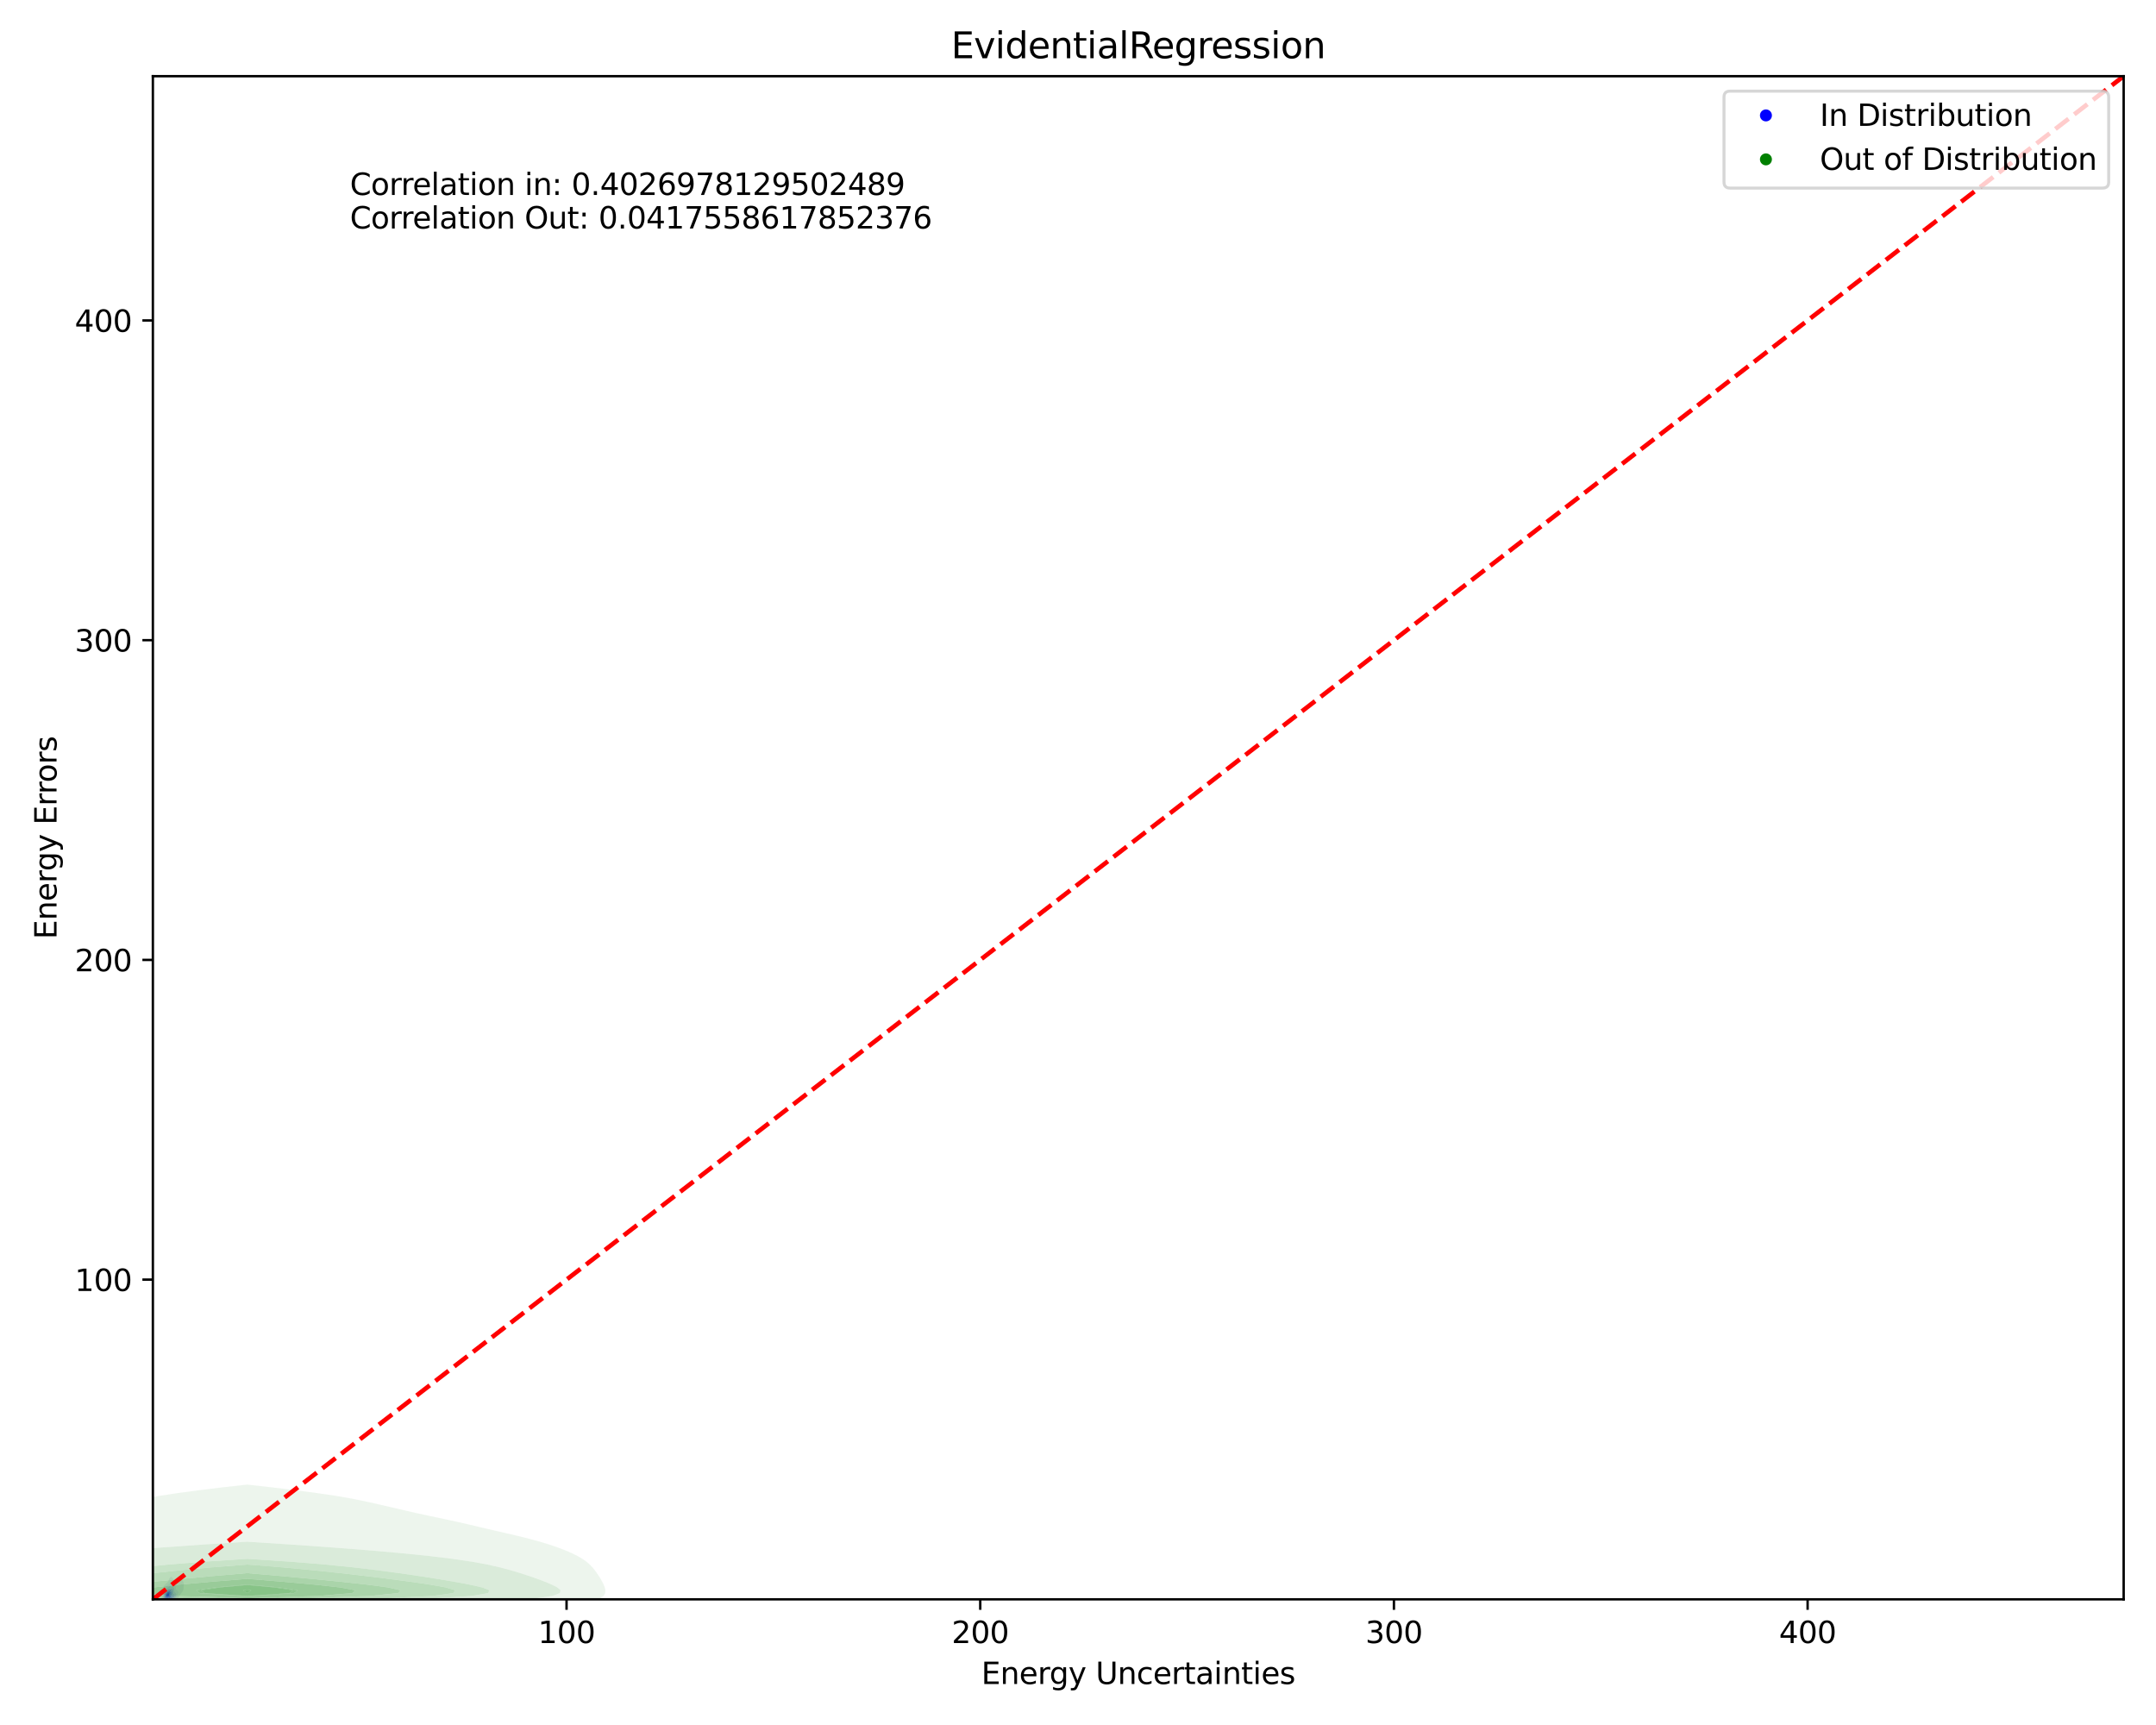 <?xml version="1.0" encoding="utf-8" standalone="no"?>
<!DOCTYPE svg PUBLIC "-//W3C//DTD SVG 1.1//EN"
  "http://www.w3.org/Graphics/SVG/1.1/DTD/svg11.dtd">
<svg xmlns:xlink="http://www.w3.org/1999/xlink" width="720pt" height="576pt" viewBox="0 0 720 576" xmlns="http://www.w3.org/2000/svg" version="1.1">
 <defs>
  <style type="text/css">*{stroke-linejoin: round; stroke-linecap: butt}</style>
 </defs>
 <g id="figure_1">
  <g id="patch_1">
   <path d="M 0 576 
L 720 576 
L 720 0 
L 0 0 
z
" style="fill: #ffffff"/>
  </g>
  <g id="axes_1">
   <g id="patch_2">
    <path d="M 51.05 534.04 
L 709.2 534.04 
L 709.2 25.44 
L 51.05 25.44 
z
" style="fill: #ffffff"/>
   </g>
   <g id="QuadContourSet_1">
    <path d="M 55.376 535.429 
L 55.454 535.436 
L 55.532 535.441 
L 55.61 535.446 
L 55.688 535.45 
L 55.766 535.452 
L 55.844 535.454 
L 55.922 535.454 
L 56 535.452 
L 56.078 535.448 
L 56.156 535.442 
L 56.234 535.434 
L 56.269 535.429 
L 56.312 535.424 
L 56.39 535.414 
L 56.468 535.401 
L 56.546 535.387 
L 56.624 535.369 
L 56.699 535.35 
L 56.702 535.349 
L 56.78 535.331 
L 56.859 535.309 
L 56.937 535.285 
L 56.98 535.271 
L 57.015 535.261 
L 57.093 535.236 
L 57.171 535.209 
L 57.215 535.192 
L 57.249 535.18 
L 57.327 535.153 
L 57.405 535.122 
L 57.426 535.113 
L 57.483 535.092 
L 57.561 535.061 
L 57.624 535.033 
L 57.639 535.027 
L 57.717 534.996 
L 57.795 534.962 
L 57.812 534.954 
L 57.873 534.929 
L 57.951 534.894 
L 57.992 534.875 
L 58.029 534.859 
L 58.107 534.823 
L 58.161 534.796 
L 58.185 534.785 
L 58.263 534.746 
L 58.317 534.717 
L 58.341 534.704 
L 58.419 534.661 
L 58.458 534.638 
L 58.497 534.615 
L 58.575 534.564 
L 58.583 534.559 
L 58.653 534.512 
L 58.697 534.479 
L 58.731 534.454 
L 58.798 534.4 
L 58.809 534.392 
L 58.887 534.325 
L 58.891 534.321 
L 58.965 534.253 
L 58.977 534.242 
L 59.043 534.176 
L 59.056 534.163 
L 59.121 534.093 
L 59.13 534.084 
L 59.199 534.005 
L 59.199 534.004 
L 59.265 533.925 
L 59.277 533.909 
L 59.328 533.846 
L 59.355 533.809 
L 59.387 533.767 
L 59.433 533.701 
L 59.443 533.688 
L 59.498 533.609 
L 59.511 533.588 
L 59.552 533.53 
L 59.59 533.469 
L 59.602 533.45 
L 59.651 533.371 
L 59.668 533.343 
L 59.7 533.292 
L 59.745 533.213 
L 59.746 533.212 
L 59.793 533.134 
L 59.824 533.078 
L 59.837 533.055 
L 59.883 532.976 
L 59.902 532.941 
L 59.928 532.896 
L 59.973 532.817 
L 59.98 532.805 
L 60.02 532.738 
L 60.058 532.673 
L 60.066 532.659 
L 60.116 532.58 
L 60.136 532.547 
L 60.166 532.501 
L 60.214 532.426 
L 60.217 532.422 
L 60.272 532.342 
L 60.292 532.314 
L 60.328 532.263 
L 60.37 532.206 
L 60.386 532.184 
L 60.445 532.105 
L 60.448 532.101 
L 60.506 532.026 
L 60.526 532 
L 60.568 531.947 
L 60.604 531.9 
L 60.629 531.868 
L 60.682 531.799 
L 60.69 531.788 
L 60.75 531.709 
L 60.76 531.696 
L 60.809 531.63 
L 60.838 531.589 
L 60.865 531.551 
L 60.916 531.476 
L 60.919 531.472 
L 60.97 531.393 
L 60.994 531.352 
L 61.018 531.314 
L 61.062 531.234 
L 61.072 531.214 
L 61.103 531.155 
L 61.14 531.076 
L 61.15 531.052 
L 61.174 530.997 
L 61.203 530.918 
L 61.228 530.84 
L 61.229 530.839 
L 61.251 530.76 
L 61.269 530.68 
L 61.284 530.601 
L 61.294 530.522 
L 61.302 530.443 
L 61.306 530.376 
L 61.307 530.364 
L 61.309 530.285 
L 61.309 530.206 
L 61.309 530.126 
L 61.307 530.047 
L 61.307 529.968 
L 61.308 529.889 
L 61.312 529.81 
L 61.32 529.731 
L 61.33 529.652 
L 61.344 529.572 
L 61.359 529.493 
L 61.376 529.414 
L 61.384 529.372 
L 61.391 529.335 
L 61.404 529.256 
L 61.414 529.177 
L 61.419 529.098 
L 61.42 529.018 
L 61.416 528.939 
L 61.407 528.86 
L 61.393 528.781 
L 61.384 528.745 
L 61.375 528.702 
L 61.354 528.623 
L 61.33 528.544 
L 61.306 528.47 
L 61.304 528.464 
L 61.278 528.385 
L 61.25 528.306 
L 61.228 528.251 
L 61.219 528.227 
L 61.187 528.148 
L 61.151 528.069 
L 61.15 528.067 
L 61.112 527.99 
L 61.072 527.917 
L 61.068 527.91 
L 61.02 527.831 
L 60.994 527.793 
L 60.966 527.752 
L 60.916 527.685 
L 60.907 527.673 
L 60.844 527.594 
L 60.838 527.587 
L 60.777 527.515 
L 60.76 527.494 
L 60.709 527.436 
L 60.682 527.402 
L 60.642 527.356 
L 60.604 527.308 
L 60.577 527.277 
L 60.526 527.208 
L 60.517 527.198 
L 60.461 527.119 
L 60.448 527.097 
L 60.407 527.04 
L 60.37 526.977 
L 60.356 526.961 
L 60.304 526.882 
L 60.292 526.859 
L 60.239 526.802 
L 60.214 526.771 
L 60.136 526.739 
L 60.058 526.748 
L 59.98 526.784 
L 59.956 526.802 
L 59.902 526.833 
L 59.844 526.882 
L 59.824 526.895 
L 59.749 526.961 
L 59.746 526.964 
L 59.668 527.038 
L 59.666 527.04 
L 59.59 527.119 
L 59.59 527.119 
L 59.517 527.198 
L 59.511 527.204 
L 59.448 527.277 
L 59.433 527.293 
L 59.379 527.356 
L 59.355 527.382 
L 59.309 527.436 
L 59.277 527.47 
L 59.236 527.515 
L 59.199 527.552 
L 59.154 527.594 
L 59.121 527.623 
L 59.055 527.673 
L 59.043 527.681 
L 58.965 527.724 
L 58.887 527.751 
L 58.882 527.752 
L 58.809 527.763 
L 58.731 527.762 
L 58.668 527.752 
L 58.653 527.75 
L 58.575 527.727 
L 58.497 527.696 
L 58.446 527.673 
L 58.419 527.661 
L 58.341 527.621 
L 58.291 527.594 
L 58.263 527.579 
L 58.185 527.534 
L 58.151 527.515 
L 58.107 527.487 
L 58.029 527.438 
L 58.026 527.436 
L 57.951 527.38 
L 57.92 527.356 
L 57.873 527.312 
L 57.837 527.277 
L 57.795 527.225 
L 57.774 527.198 
L 57.725 527.119 
L 57.717 527.103 
L 57.685 527.04 
L 57.649 526.961 
L 57.639 526.937 
L 57.613 526.882 
L 57.575 526.802 
L 57.561 526.777 
L 57.527 526.723 
L 57.483 526.664 
L 57.463 526.644 
L 57.405 526.593 
L 57.355 526.565 
L 57.327 526.551 
L 57.249 526.532 
L 57.171 526.533 
L 57.093 526.551 
L 57.059 526.565 
L 57.015 526.584 
L 56.937 526.63 
L 56.919 526.644 
L 56.859 526.691 
L 56.824 526.723 
L 56.78 526.765 
L 56.746 526.802 
L 56.702 526.853 
L 56.68 526.882 
L 56.624 526.959 
L 56.623 526.961 
L 56.573 527.04 
L 56.546 527.087 
L 56.529 527.119 
L 56.489 527.198 
L 56.468 527.245 
L 56.454 527.277 
L 56.422 527.356 
L 56.393 527.436 
L 56.39 527.445 
L 56.366 527.515 
L 56.34 527.594 
L 56.314 527.673 
L 56.312 527.676 
L 56.285 527.752 
L 56.254 527.831 
L 56.234 527.877 
L 56.219 527.91 
L 56.179 527.99 
L 56.156 528.029 
L 56.132 528.069 
L 56.078 528.148 
L 56.078 528.148 
L 56.015 528.227 
L 56 528.243 
L 55.942 528.306 
L 55.922 528.326 
L 55.861 528.385 
L 55.844 528.4 
L 55.771 528.464 
L 55.766 528.468 
L 55.688 528.532 
L 55.674 528.544 
L 55.61 528.594 
L 55.576 528.623 
L 55.532 528.657 
L 55.479 528.702 
L 55.454 528.722 
L 55.387 528.781 
L 55.376 528.79 
L 55.3 528.86 
L 55.298 528.863 
L 55.221 528.939 
L 55.22 528.94 
L 55.147 529.018 
L 55.142 529.024 
L 55.078 529.098 
L 55.064 529.115 
L 55.015 529.177 
L 54.986 529.217 
L 54.958 529.256 
L 54.908 529.331 
L 54.905 529.335 
L 54.855 529.414 
L 54.83 529.459 
L 54.81 529.493 
L 54.768 529.572 
L 54.752 529.605 
L 54.728 529.652 
L 54.692 529.731 
L 54.674 529.775 
L 54.658 529.81 
L 54.626 529.889 
L 54.598 529.968 
L 54.596 529.974 
L 54.568 530.047 
L 54.542 530.126 
L 54.518 530.205 
L 54.517 530.206 
L 54.491 530.285 
L 54.467 530.364 
L 54.444 530.443 
L 54.44 530.458 
L 54.419 530.522 
L 54.395 530.601 
L 54.371 530.68 
L 54.362 530.713 
L 54.346 530.76 
L 54.321 530.839 
L 54.297 530.918 
L 54.284 530.964 
L 54.272 530.997 
L 54.247 531.076 
L 54.223 531.155 
L 54.206 531.215 
L 54.199 531.234 
L 54.174 531.314 
L 54.151 531.393 
L 54.13 531.472 
L 54.127 531.483 
L 54.107 531.551 
L 54.086 531.63 
L 54.066 531.709 
L 54.049 531.784 
L 54.048 531.788 
L 54.028 531.868 
L 54.009 531.947 
L 53.993 532.026 
L 53.977 532.105 
L 53.971 532.135 
L 53.96 532.184 
L 53.943 532.263 
L 53.928 532.342 
L 53.913 532.422 
L 53.899 532.501 
L 53.893 532.537 
L 53.885 532.58 
L 53.869 532.659 
L 53.855 532.738 
L 53.841 532.817 
L 53.828 532.896 
L 53.816 532.976 
L 53.815 532.982 
L 53.802 533.055 
L 53.789 533.134 
L 53.776 533.213 
L 53.765 533.292 
L 53.755 533.371 
L 53.745 533.45 
L 53.737 533.526 
L 53.737 533.53 
L 53.728 533.609 
L 53.72 533.688 
L 53.714 533.767 
L 53.709 533.846 
L 53.707 533.925 
L 53.706 534.005 
L 53.707 534.084 
L 53.711 534.163 
L 53.718 534.242 
L 53.728 534.321 
L 53.737 534.378 
L 53.741 534.4 
L 53.756 534.479 
L 53.776 534.559 
L 53.802 534.638 
L 53.815 534.672 
L 53.833 534.717 
L 53.87 534.796 
L 53.893 534.836 
L 53.917 534.875 
L 53.971 534.951 
L 53.974 534.954 
L 54.043 535.033 
L 54.049 535.04 
L 54.127 535.109 
L 54.132 535.113 
L 54.206 535.166 
L 54.25 535.192 
L 54.284 535.211 
L 54.362 535.249 
L 54.418 535.271 
L 54.44 535.28 
L 54.518 535.306 
L 54.596 535.328 
L 54.674 535.345 
L 54.703 535.35 
L 54.752 535.36 
L 54.83 535.374 
L 54.908 535.385 
L 54.986 535.395 
L 55.064 535.403 
L 55.142 535.41 
L 55.22 535.417 
L 55.298 535.423 
L 55.375 535.429 
z
M 55.314 534.954 
L 55.298 534.953 
L 55.22 534.943 
L 55.142 534.932 
L 55.064 534.919 
L 54.986 534.903 
L 54.908 534.883 
L 54.882 534.875 
L 54.83 534.86 
L 54.752 534.833 
L 54.674 534.799 
L 54.668 534.796 
L 54.596 534.758 
L 54.532 534.717 
L 54.518 534.707 
L 54.44 534.642 
L 54.435 534.638 
L 54.362 534.559 
L 54.361 534.559 
L 54.304 534.479 
L 54.284 534.446 
L 54.258 534.4 
L 54.222 534.321 
L 54.206 534.274 
L 54.194 534.242 
L 54.171 534.163 
L 54.154 534.084 
L 54.141 534.005 
L 54.133 533.925 
L 54.127 533.852 
L 54.127 533.846 
L 54.124 533.767 
L 54.123 533.688 
L 54.125 533.609 
L 54.127 533.568 
L 54.129 533.53 
L 54.134 533.45 
L 54.141 533.371 
L 54.149 533.292 
L 54.158 533.213 
L 54.168 533.134 
L 54.18 533.055 
L 54.193 532.976 
L 54.206 532.908 
L 54.207 532.896 
L 54.22 532.817 
L 54.234 532.738 
L 54.25 532.659 
L 54.266 532.58 
L 54.284 532.504 
L 54.284 532.501 
L 54.301 532.422 
L 54.318 532.342 
L 54.338 532.263 
L 54.359 532.184 
L 54.362 532.174 
L 54.378 532.105 
L 54.4 532.026 
L 54.423 531.947 
L 54.44 531.894 
L 54.447 531.868 
L 54.471 531.788 
L 54.497 531.709 
L 54.518 531.652 
L 54.525 531.63 
L 54.552 531.551 
L 54.582 531.472 
L 54.596 531.438 
L 54.613 531.393 
L 54.644 531.314 
L 54.674 531.244 
L 54.678 531.234 
L 54.71 531.155 
L 54.745 531.076 
L 54.752 531.061 
L 54.779 530.997 
L 54.814 530.918 
L 54.83 530.883 
L 54.849 530.839 
L 54.884 530.76 
L 54.908 530.707 
L 54.919 530.68 
L 54.953 530.601 
L 54.986 530.527 
L 54.988 530.522 
L 55.021 530.443 
L 55.055 530.364 
L 55.064 530.343 
L 55.089 530.285 
L 55.123 530.206 
L 55.142 530.163 
L 55.158 530.126 
L 55.195 530.047 
L 55.22 529.997 
L 55.235 529.968 
L 55.277 529.889 
L 55.298 529.853 
L 55.324 529.81 
L 55.375 529.731 
L 55.376 529.73 
L 55.433 529.652 
L 55.454 529.625 
L 55.498 529.572 
L 55.532 529.534 
L 55.571 529.493 
L 55.61 529.455 
L 55.654 529.414 
L 55.688 529.384 
L 55.748 529.335 
L 55.766 529.32 
L 55.844 529.26 
L 55.85 529.256 
L 55.922 529.203 
L 55.959 529.177 
L 56 529.147 
L 56.067 529.098 
L 56.078 529.09 
L 56.156 529.03 
L 56.171 529.018 
L 56.234 528.968 
L 56.269 528.939 
L 56.312 528.903 
L 56.361 528.86 
L 56.39 528.834 
L 56.448 528.781 
L 56.468 528.762 
L 56.532 528.702 
L 56.546 528.688 
L 56.615 528.623 
L 56.624 528.614 
L 56.7 528.544 
L 56.702 528.541 
L 56.78 528.472 
L 56.79 528.464 
L 56.859 528.407 
L 56.889 528.385 
L 56.937 528.35 
L 57.005 528.306 
L 57.015 528.3 
L 57.093 528.258 
L 57.166 528.227 
L 57.171 528.225 
L 57.249 528.201 
L 57.327 528.186 
L 57.405 528.18 
L 57.483 528.183 
L 57.561 528.195 
L 57.639 528.218 
L 57.662 528.227 
L 57.717 528.252 
L 57.795 528.299 
L 57.805 528.306 
L 57.873 528.362 
L 57.897 528.385 
L 57.951 528.447 
L 57.965 528.464 
L 58.02 528.544 
L 58.029 528.558 
L 58.067 528.623 
L 58.107 528.702 
L 58.107 528.702 
L 58.145 528.781 
L 58.182 528.86 
L 58.185 528.867 
L 58.221 528.939 
L 58.263 529.017 
L 58.264 529.018 
L 58.315 529.098 
L 58.341 529.135 
L 58.373 529.177 
L 58.419 529.235 
L 58.436 529.256 
L 58.497 529.33 
L 58.501 529.335 
L 58.56 529.414 
L 58.575 529.436 
L 58.611 529.493 
L 58.653 529.572 
L 58.653 529.573 
L 58.687 529.652 
L 58.714 529.731 
L 58.731 529.797 
L 58.734 529.81 
L 58.751 529.889 
L 58.763 529.968 
L 58.772 530.047 
L 58.78 530.126 
L 58.786 530.206 
L 58.792 530.285 
L 58.799 530.364 
L 58.807 530.443 
L 58.809 530.458 
L 58.82 530.522 
L 58.837 530.601 
L 58.861 530.68 
L 58.887 530.748 
L 58.893 530.76 
L 58.943 530.839 
L 58.965 530.868 
L 59.013 530.918 
L 59.043 530.945 
L 59.112 530.997 
L 59.121 531.004 
L 59.199 531.054 
L 59.233 531.076 
L 59.277 531.105 
L 59.349 531.155 
L 59.355 531.16 
L 59.433 531.226 
L 59.443 531.234 
L 59.511 531.313 
L 59.512 531.314 
L 59.562 531.393 
L 59.59 531.46 
L 59.594 531.472 
L 59.613 531.551 
L 59.621 531.63 
L 59.621 531.709 
L 59.614 531.788 
L 59.602 531.868 
L 59.59 531.931 
L 59.587 531.947 
L 59.569 532.026 
L 59.549 532.105 
L 59.527 532.184 
L 59.511 532.236 
L 59.504 532.263 
L 59.48 532.342 
L 59.455 532.422 
L 59.433 532.486 
L 59.429 532.501 
L 59.402 532.58 
L 59.374 532.659 
L 59.355 532.706 
L 59.344 532.738 
L 59.313 532.817 
L 59.279 532.896 
L 59.277 532.901 
L 59.245 532.976 
L 59.208 533.055 
L 59.199 533.071 
L 59.169 533.134 
L 59.126 533.213 
L 59.121 533.221 
L 59.082 533.292 
L 59.043 533.355 
L 59.033 533.371 
L 58.982 533.45 
L 58.965 533.474 
L 58.927 533.53 
L 58.887 533.582 
L 58.867 533.609 
L 58.809 533.679 
L 58.802 533.688 
L 58.731 533.767 
L 58.731 533.767 
L 58.655 533.846 
L 58.653 533.848 
L 58.575 533.922 
L 58.572 533.925 
L 58.497 533.991 
L 58.482 534.005 
L 58.419 534.056 
L 58.383 534.084 
L 58.341 534.115 
L 58.274 534.163 
L 58.263 534.171 
L 58.185 534.224 
L 58.157 534.242 
L 58.107 534.275 
L 58.03 534.321 
L 58.029 534.322 
L 57.951 534.369 
L 57.895 534.4 
L 57.873 534.413 
L 57.795 534.456 
L 57.75 534.479 
L 57.717 534.497 
L 57.639 534.537 
L 57.595 534.559 
L 57.561 534.576 
L 57.483 534.614 
L 57.429 534.638 
L 57.405 534.649 
L 57.327 534.684 
L 57.249 534.716 
L 57.247 534.717 
L 57.171 534.749 
L 57.093 534.779 
L 57.043 534.796 
L 57.015 534.807 
L 56.937 534.834 
L 56.859 534.859 
L 56.8 534.875 
L 56.78 534.881 
L 56.702 534.903 
L 56.624 534.922 
L 56.546 534.938 
L 56.468 534.952 
L 56.453 534.954 
L 56.39 534.965 
L 56.312 534.975 
L 56.234 534.984 
L 56.156 534.989 
L 56.078 534.993 
L 56 534.995 
L 55.922 534.995 
L 55.844 534.994 
L 55.766 534.991 
L 55.688 534.987 
L 55.61 534.982 
L 55.532 534.977 
L 55.454 534.97 
L 55.376 534.962 
z
M 60.292 526.269 
L 60.37 526.273 
L 60.448 526.249 
L 60.448 526.248 
L 60.526 526.201 
L 60.566 526.169 
L 60.604 526.132 
L 60.637 526.09 
L 60.673 526.011 
L 60.661 525.932 
L 60.604 525.875 
L 60.569 525.853 
L 60.526 525.837 
L 60.448 525.818 
L 60.37 525.81 
L 60.292 525.819 
L 60.214 525.853 
L 60.214 525.853 
L 60.161 525.932 
L 60.144 526.011 
L 60.156 526.09 
L 60.189 526.169 
L 60.214 526.21 
L 60.26 526.248 
z
" clip-path="url(#p9569dbbb83)" style="fill: #e9e9f3"/>
    <path d="M 55.376 534.962 
L 55.454 534.97 
L 55.532 534.977 
L 55.61 534.982 
L 55.688 534.987 
L 55.766 534.991 
L 55.844 534.994 
L 55.922 534.995 
L 56 534.995 
L 56.078 534.993 
L 56.156 534.989 
L 56.234 534.984 
L 56.312 534.975 
L 56.39 534.965 
L 56.453 534.954 
L 56.468 534.952 
L 56.546 534.938 
L 56.624 534.922 
L 56.702 534.903 
L 56.78 534.881 
L 56.8 534.875 
L 56.859 534.859 
L 56.937 534.834 
L 57.015 534.807 
L 57.043 534.796 
L 57.093 534.779 
L 57.171 534.749 
L 57.247 534.717 
L 57.249 534.716 
L 57.327 534.684 
L 57.405 534.649 
L 57.429 534.638 
L 57.483 534.614 
L 57.561 534.576 
L 57.595 534.559 
L 57.639 534.537 
L 57.717 534.497 
L 57.75 534.479 
L 57.795 534.456 
L 57.873 534.413 
L 57.895 534.4 
L 57.951 534.369 
L 58.029 534.322 
L 58.03 534.321 
L 58.107 534.275 
L 58.157 534.242 
L 58.185 534.224 
L 58.263 534.171 
L 58.274 534.163 
L 58.341 534.115 
L 58.383 534.084 
L 58.419 534.056 
L 58.482 534.005 
L 58.497 533.991 
L 58.572 533.925 
L 58.575 533.922 
L 58.653 533.848 
L 58.655 533.846 
L 58.731 533.767 
L 58.731 533.767 
L 58.802 533.688 
L 58.809 533.679 
L 58.867 533.609 
L 58.887 533.582 
L 58.927 533.53 
L 58.965 533.474 
L 58.982 533.45 
L 59.033 533.371 
L 59.043 533.355 
L 59.082 533.292 
L 59.121 533.221 
L 59.126 533.213 
L 59.169 533.134 
L 59.199 533.071 
L 59.208 533.055 
L 59.245 532.976 
L 59.277 532.901 
L 59.279 532.896 
L 59.313 532.817 
L 59.344 532.738 
L 59.355 532.706 
L 59.374 532.659 
L 59.402 532.58 
L 59.429 532.501 
L 59.433 532.486 
L 59.455 532.422 
L 59.48 532.342 
L 59.504 532.263 
L 59.511 532.236 
L 59.527 532.184 
L 59.549 532.105 
L 59.569 532.026 
L 59.587 531.947 
L 59.59 531.931 
L 59.602 531.868 
L 59.614 531.788 
L 59.621 531.709 
L 59.621 531.63 
L 59.613 531.551 
L 59.594 531.472 
L 59.59 531.46 
L 59.562 531.393 
L 59.512 531.314 
L 59.511 531.313 
L 59.443 531.234 
L 59.433 531.226 
L 59.355 531.16 
L 59.349 531.155 
L 59.277 531.105 
L 59.233 531.076 
L 59.199 531.054 
L 59.121 531.004 
L 59.112 530.997 
L 59.043 530.945 
L 59.013 530.918 
L 58.965 530.868 
L 58.943 530.839 
L 58.893 530.76 
L 58.887 530.748 
L 58.861 530.68 
L 58.837 530.601 
L 58.82 530.522 
L 58.809 530.458 
L 58.807 530.443 
L 58.799 530.364 
L 58.792 530.285 
L 58.786 530.206 
L 58.78 530.126 
L 58.772 530.047 
L 58.763 529.968 
L 58.751 529.889 
L 58.734 529.81 
L 58.731 529.797 
L 58.714 529.731 
L 58.687 529.652 
L 58.653 529.573 
L 58.653 529.572 
L 58.611 529.493 
L 58.575 529.436 
L 58.56 529.414 
L 58.501 529.335 
L 58.497 529.33 
L 58.436 529.256 
L 58.419 529.235 
L 58.373 529.177 
L 58.341 529.135 
L 58.315 529.098 
L 58.264 529.018 
L 58.263 529.017 
L 58.221 528.939 
L 58.185 528.867 
L 58.182 528.86 
L 58.145 528.781 
L 58.107 528.702 
L 58.107 528.702 
L 58.067 528.623 
L 58.029 528.558 
L 58.02 528.544 
L 57.965 528.464 
L 57.951 528.447 
L 57.897 528.385 
L 57.873 528.362 
L 57.805 528.306 
L 57.795 528.299 
L 57.717 528.252 
L 57.662 528.227 
L 57.639 528.218 
L 57.561 528.195 
L 57.483 528.183 
L 57.405 528.18 
L 57.327 528.186 
L 57.249 528.201 
L 57.171 528.225 
L 57.166 528.227 
L 57.093 528.258 
L 57.015 528.3 
L 57.005 528.306 
L 56.937 528.35 
L 56.889 528.385 
L 56.859 528.407 
L 56.79 528.464 
L 56.78 528.472 
L 56.702 528.541 
L 56.7 528.544 
L 56.624 528.614 
L 56.615 528.623 
L 56.546 528.688 
L 56.532 528.702 
L 56.468 528.762 
L 56.448 528.781 
L 56.39 528.834 
L 56.361 528.86 
L 56.312 528.903 
L 56.269 528.939 
L 56.234 528.968 
L 56.171 529.018 
L 56.156 529.03 
L 56.078 529.09 
L 56.067 529.098 
L 56 529.147 
L 55.959 529.177 
L 55.922 529.203 
L 55.85 529.256 
L 55.844 529.26 
L 55.766 529.32 
L 55.748 529.335 
L 55.688 529.384 
L 55.654 529.414 
L 55.61 529.455 
L 55.571 529.493 
L 55.532 529.534 
L 55.498 529.572 
L 55.454 529.625 
L 55.433 529.652 
L 55.376 529.73 
L 55.375 529.731 
L 55.324 529.81 
L 55.298 529.853 
L 55.277 529.889 
L 55.235 529.968 
L 55.22 529.997 
L 55.195 530.047 
L 55.158 530.126 
L 55.142 530.163 
L 55.123 530.206 
L 55.089 530.285 
L 55.064 530.343 
L 55.055 530.364 
L 55.021 530.443 
L 54.988 530.522 
L 54.986 530.527 
L 54.953 530.601 
L 54.919 530.68 
L 54.908 530.707 
L 54.884 530.76 
L 54.849 530.839 
L 54.83 530.883 
L 54.814 530.918 
L 54.779 530.997 
L 54.752 531.061 
L 54.745 531.076 
L 54.71 531.155 
L 54.678 531.234 
L 54.674 531.244 
L 54.644 531.314 
L 54.613 531.393 
L 54.596 531.438 
L 54.582 531.472 
L 54.552 531.551 
L 54.525 531.63 
L 54.518 531.652 
L 54.497 531.709 
L 54.471 531.788 
L 54.447 531.868 
L 54.44 531.894 
L 54.423 531.947 
L 54.4 532.026 
L 54.378 532.105 
L 54.362 532.174 
L 54.359 532.184 
L 54.338 532.263 
L 54.318 532.342 
L 54.301 532.422 
L 54.284 532.501 
L 54.284 532.504 
L 54.266 532.58 
L 54.25 532.659 
L 54.234 532.738 
L 54.22 532.817 
L 54.207 532.896 
L 54.206 532.908 
L 54.193 532.976 
L 54.18 533.055 
L 54.168 533.134 
L 54.158 533.213 
L 54.149 533.292 
L 54.141 533.371 
L 54.134 533.45 
L 54.129 533.53 
L 54.127 533.568 
L 54.125 533.609 
L 54.123 533.688 
L 54.124 533.767 
L 54.127 533.846 
L 54.127 533.852 
L 54.133 533.925 
L 54.141 534.005 
L 54.154 534.084 
L 54.171 534.163 
L 54.194 534.242 
L 54.206 534.274 
L 54.222 534.321 
L 54.258 534.4 
L 54.284 534.446 
L 54.304 534.479 
L 54.361 534.559 
L 54.362 534.559 
L 54.435 534.638 
L 54.44 534.642 
L 54.518 534.707 
L 54.532 534.717 
L 54.596 534.758 
L 54.668 534.796 
L 54.674 534.799 
L 54.752 534.833 
L 54.83 534.86 
L 54.882 534.875 
L 54.908 534.883 
L 54.986 534.903 
L 55.064 534.919 
L 55.142 534.932 
L 55.22 534.943 
L 55.298 534.953 
L 55.314 534.954 
z
M 55.63 534.717 
L 55.61 534.715 
L 55.532 534.709 
L 55.454 534.701 
L 55.376 534.691 
L 55.298 534.68 
L 55.22 534.666 
L 55.142 534.648 
L 55.101 534.638 
L 55.064 534.628 
L 54.986 534.604 
L 54.908 534.573 
L 54.877 534.559 
L 54.83 534.535 
L 54.752 534.488 
L 54.739 534.479 
L 54.674 534.429 
L 54.643 534.4 
L 54.596 534.351 
L 54.571 534.321 
L 54.518 534.245 
L 54.516 534.242 
L 54.473 534.163 
L 54.44 534.084 
L 54.44 534.082 
L 54.414 534.005 
L 54.394 533.925 
L 54.38 533.846 
L 54.37 533.767 
L 54.363 533.688 
L 54.362 533.647 
L 54.36 533.609 
L 54.359 533.53 
L 54.361 533.45 
L 54.362 533.44 
L 54.365 533.371 
L 54.37 533.292 
L 54.377 533.213 
L 54.386 533.134 
L 54.396 533.055 
L 54.407 532.976 
L 54.42 532.896 
L 54.435 532.817 
L 54.44 532.793 
L 54.449 532.738 
L 54.465 532.659 
L 54.481 532.58 
L 54.5 532.501 
L 54.518 532.429 
L 54.519 532.422 
L 54.538 532.342 
L 54.559 532.263 
L 54.583 532.184 
L 54.596 532.142 
L 54.606 532.105 
L 54.631 532.026 
L 54.658 531.947 
L 54.674 531.904 
L 54.686 531.868 
L 54.715 531.788 
L 54.748 531.709 
L 54.752 531.7 
L 54.78 531.63 
L 54.815 531.551 
L 54.83 531.52 
L 54.852 531.472 
L 54.891 531.393 
L 54.908 531.36 
L 54.931 531.314 
L 54.974 531.234 
L 54.986 531.214 
L 55.018 531.155 
L 55.064 531.079 
L 55.065 531.076 
L 55.113 530.997 
L 55.142 530.951 
L 55.163 530.918 
L 55.215 530.839 
L 55.22 530.831 
L 55.269 530.76 
L 55.298 530.716 
L 55.324 530.68 
L 55.376 530.608 
L 55.381 530.601 
L 55.441 530.522 
L 55.454 530.504 
L 55.504 530.443 
L 55.532 530.407 
L 55.57 530.364 
L 55.61 530.317 
L 55.641 530.285 
L 55.688 530.234 
L 55.718 530.206 
L 55.766 530.159 
L 55.804 530.126 
L 55.844 530.092 
L 55.902 530.047 
L 55.922 530.031 
L 56 529.977 
L 56.015 529.968 
L 56.078 529.927 
L 56.144 529.889 
L 56.156 529.881 
L 56.234 529.837 
L 56.287 529.81 
L 56.312 529.795 
L 56.39 529.754 
L 56.437 529.731 
L 56.468 529.713 
L 56.546 529.67 
L 56.584 529.652 
L 56.624 529.628 
L 56.702 529.584 
L 56.728 529.572 
L 56.78 529.542 
L 56.859 529.504 
L 56.898 529.493 
L 56.937 529.479 
L 57.015 529.488 
L 57.021 529.493 
L 57.093 529.547 
L 57.111 529.572 
L 57.171 529.626 
L 57.194 529.652 
L 57.249 529.689 
L 57.308 529.731 
L 57.327 529.74 
L 57.405 529.776 
L 57.481 529.81 
L 57.483 529.81 
L 57.561 529.836 
L 57.639 529.862 
L 57.717 529.889 
L 57.717 529.889 
L 57.795 529.916 
L 57.873 529.948 
L 57.913 529.968 
L 57.951 529.987 
L 58.029 530.039 
L 58.039 530.047 
L 58.107 530.111 
L 58.12 530.126 
L 58.177 530.206 
L 58.185 530.22 
L 58.217 530.285 
L 58.247 530.364 
L 58.263 530.422 
L 58.268 530.443 
L 58.285 530.522 
L 58.297 530.601 
L 58.306 530.68 
L 58.313 530.76 
L 58.318 530.839 
L 58.323 530.918 
L 58.327 530.997 
L 58.333 531.076 
L 58.339 531.155 
L 58.341 531.171 
L 58.349 531.234 
L 58.364 531.314 
L 58.383 531.393 
L 58.409 531.472 
L 58.419 531.496 
L 58.447 531.551 
L 58.497 531.63 
L 58.497 531.631 
L 58.565 531.709 
L 58.575 531.72 
L 58.645 531.788 
L 58.653 531.796 
L 58.727 531.868 
L 58.731 531.872 
L 58.796 531.947 
L 58.809 531.964 
L 58.85 532.026 
L 58.887 532.101 
L 58.889 532.105 
L 58.916 532.184 
L 58.934 532.263 
L 58.945 532.342 
L 58.949 532.422 
L 58.948 532.501 
L 58.941 532.58 
L 58.93 532.659 
L 58.915 532.738 
L 58.896 532.817 
L 58.887 532.844 
L 58.872 532.896 
L 58.844 532.976 
L 58.812 533.055 
L 58.809 533.06 
L 58.775 533.134 
L 58.734 533.213 
L 58.731 533.217 
L 58.688 533.292 
L 58.653 533.346 
L 58.637 533.371 
L 58.58 533.45 
L 58.575 533.456 
L 58.518 533.53 
L 58.497 533.553 
L 58.449 533.609 
L 58.419 533.64 
L 58.374 533.688 
L 58.341 533.72 
L 58.291 533.767 
L 58.263 533.792 
L 58.201 533.846 
L 58.185 533.86 
L 58.107 533.922 
L 58.103 533.925 
L 58.029 533.982 
L 57.998 534.005 
L 57.951 534.038 
L 57.884 534.084 
L 57.873 534.091 
L 57.795 534.142 
L 57.761 534.163 
L 57.717 534.19 
L 57.639 534.237 
L 57.629 534.242 
L 57.561 534.282 
L 57.487 534.321 
L 57.483 534.323 
L 57.405 534.365 
L 57.332 534.4 
L 57.327 534.403 
L 57.249 534.44 
L 57.171 534.475 
L 57.16 534.479 
L 57.093 534.508 
L 57.015 534.539 
L 56.96 534.559 
L 56.937 534.567 
L 56.859 534.595 
L 56.78 534.619 
L 56.711 534.638 
L 56.702 534.64 
L 56.624 534.66 
L 56.546 534.678 
L 56.468 534.692 
L 56.39 534.704 
L 56.312 534.713 
L 56.276 534.717 
L 56.234 534.721 
L 56.156 534.727 
L 56.078 534.73 
L 56 534.731 
L 55.922 534.731 
L 55.844 534.729 
L 55.766 534.726 
L 55.688 534.721 
z
" clip-path="url(#p9569dbbb83)" style="fill: #d8d8f4"/>
    <path d="M 55.688 534.721 
L 55.766 534.726 
L 55.844 534.729 
L 55.922 534.731 
L 56 534.731 
L 56.078 534.73 
L 56.156 534.727 
L 56.234 534.721 
L 56.276 534.717 
L 56.312 534.713 
L 56.39 534.704 
L 56.468 534.692 
L 56.546 534.678 
L 56.624 534.66 
L 56.702 534.64 
L 56.711 534.638 
L 56.78 534.619 
L 56.859 534.595 
L 56.937 534.567 
L 56.96 534.559 
L 57.015 534.539 
L 57.093 534.508 
L 57.16 534.479 
L 57.171 534.475 
L 57.249 534.44 
L 57.327 534.403 
L 57.332 534.4 
L 57.405 534.365 
L 57.483 534.323 
L 57.487 534.321 
L 57.561 534.282 
L 57.629 534.242 
L 57.639 534.237 
L 57.717 534.19 
L 57.761 534.163 
L 57.795 534.142 
L 57.873 534.091 
L 57.884 534.084 
L 57.951 534.038 
L 57.998 534.005 
L 58.029 533.982 
L 58.103 533.925 
L 58.107 533.922 
L 58.185 533.86 
L 58.201 533.846 
L 58.263 533.792 
L 58.291 533.767 
L 58.341 533.72 
L 58.374 533.688 
L 58.419 533.64 
L 58.449 533.609 
L 58.497 533.553 
L 58.518 533.53 
L 58.575 533.456 
L 58.58 533.45 
L 58.637 533.371 
L 58.653 533.346 
L 58.688 533.292 
L 58.731 533.217 
L 58.734 533.213 
L 58.775 533.134 
L 58.809 533.06 
L 58.812 533.055 
L 58.844 532.976 
L 58.872 532.896 
L 58.887 532.844 
L 58.896 532.817 
L 58.915 532.738 
L 58.93 532.659 
L 58.941 532.58 
L 58.948 532.501 
L 58.949 532.422 
L 58.945 532.342 
L 58.934 532.263 
L 58.916 532.184 
L 58.889 532.105 
L 58.887 532.101 
L 58.85 532.026 
L 58.809 531.964 
L 58.796 531.947 
L 58.731 531.872 
L 58.727 531.868 
L 58.653 531.796 
L 58.645 531.788 
L 58.575 531.72 
L 58.565 531.709 
L 58.497 531.631 
L 58.497 531.63 
L 58.447 531.551 
L 58.419 531.496 
L 58.409 531.472 
L 58.383 531.393 
L 58.364 531.314 
L 58.349 531.234 
L 58.341 531.171 
L 58.339 531.155 
L 58.333 531.076 
L 58.327 530.997 
L 58.323 530.918 
L 58.318 530.839 
L 58.313 530.76 
L 58.306 530.68 
L 58.297 530.601 
L 58.285 530.522 
L 58.268 530.443 
L 58.263 530.422 
L 58.247 530.364 
L 58.217 530.285 
L 58.185 530.22 
L 58.177 530.206 
L 58.12 530.126 
L 58.107 530.111 
L 58.039 530.047 
L 58.029 530.039 
L 57.951 529.987 
L 57.913 529.968 
L 57.873 529.948 
L 57.795 529.916 
L 57.717 529.889 
L 57.717 529.889 
L 57.639 529.862 
L 57.561 529.836 
L 57.483 529.81 
L 57.481 529.81 
L 57.405 529.776 
L 57.327 529.74 
L 57.308 529.731 
L 57.249 529.689 
L 57.194 529.652 
L 57.171 529.626 
L 57.111 529.572 
L 57.093 529.547 
L 57.021 529.493 
L 57.015 529.488 
L 56.937 529.479 
L 56.898 529.493 
L 56.859 529.504 
L 56.78 529.542 
L 56.728 529.572 
L 56.702 529.584 
L 56.624 529.628 
L 56.584 529.652 
L 56.546 529.67 
L 56.468 529.713 
L 56.437 529.731 
L 56.39 529.754 
L 56.312 529.795 
L 56.287 529.81 
L 56.234 529.837 
L 56.156 529.881 
L 56.144 529.889 
L 56.078 529.927 
L 56.015 529.968 
L 56 529.977 
L 55.922 530.031 
L 55.902 530.047 
L 55.844 530.092 
L 55.804 530.126 
L 55.766 530.159 
L 55.718 530.206 
L 55.688 530.234 
L 55.641 530.285 
L 55.61 530.317 
L 55.57 530.364 
L 55.532 530.407 
L 55.504 530.443 
L 55.454 530.504 
L 55.441 530.522 
L 55.381 530.601 
L 55.376 530.608 
L 55.324 530.68 
L 55.298 530.716 
L 55.269 530.76 
L 55.22 530.831 
L 55.215 530.839 
L 55.163 530.918 
L 55.142 530.951 
L 55.113 530.997 
L 55.065 531.076 
L 55.064 531.079 
L 55.018 531.155 
L 54.986 531.214 
L 54.974 531.234 
L 54.931 531.314 
L 54.908 531.36 
L 54.891 531.393 
L 54.852 531.472 
L 54.83 531.52 
L 54.815 531.551 
L 54.78 531.63 
L 54.752 531.7 
L 54.748 531.709 
L 54.715 531.788 
L 54.686 531.868 
L 54.674 531.904 
L 54.658 531.947 
L 54.631 532.026 
L 54.606 532.105 
L 54.596 532.142 
L 54.583 532.184 
L 54.559 532.263 
L 54.538 532.342 
L 54.519 532.422 
L 54.518 532.429 
L 54.5 532.501 
L 54.481 532.58 
L 54.465 532.659 
L 54.449 532.738 
L 54.44 532.793 
L 54.435 532.817 
L 54.42 532.896 
L 54.407 532.976 
L 54.396 533.055 
L 54.386 533.134 
L 54.377 533.213 
L 54.37 533.292 
L 54.365 533.371 
L 54.362 533.44 
L 54.361 533.45 
L 54.359 533.53 
L 54.36 533.609 
L 54.362 533.647 
L 54.363 533.688 
L 54.37 533.767 
L 54.38 533.846 
L 54.394 533.925 
L 54.414 534.005 
L 54.44 534.082 
L 54.44 534.084 
L 54.473 534.163 
L 54.516 534.242 
L 54.518 534.245 
L 54.571 534.321 
L 54.596 534.351 
L 54.643 534.4 
L 54.674 534.429 
L 54.739 534.479 
L 54.752 534.488 
L 54.83 534.535 
L 54.877 534.559 
L 54.908 534.573 
L 54.986 534.604 
L 55.064 534.628 
L 55.101 534.638 
L 55.142 534.648 
L 55.22 534.666 
L 55.298 534.68 
L 55.376 534.691 
L 55.454 534.701 
L 55.532 534.709 
L 55.61 534.715 
L 55.63 534.717 
z
M 55.617 534.479 
L 55.61 534.479 
L 55.532 534.471 
L 55.454 534.46 
L 55.376 534.447 
L 55.298 534.431 
L 55.22 534.41 
L 55.189 534.4 
L 55.142 534.385 
L 55.064 534.354 
L 54.999 534.321 
L 54.986 534.314 
L 54.908 534.264 
L 54.88 534.242 
L 54.83 534.198 
L 54.795 534.163 
L 54.752 534.11 
L 54.733 534.084 
L 54.685 534.005 
L 54.674 533.98 
L 54.649 533.925 
L 54.621 533.846 
L 54.601 533.767 
L 54.596 533.741 
L 54.585 533.688 
L 54.575 533.609 
L 54.568 533.53 
L 54.565 533.45 
L 54.565 533.371 
L 54.567 533.292 
L 54.572 533.213 
L 54.579 533.134 
L 54.587 533.055 
L 54.596 532.992 
L 54.598 532.976 
L 54.609 532.896 
L 54.622 532.817 
L 54.636 532.738 
L 54.653 532.659 
L 54.671 532.58 
L 54.674 532.567 
L 54.689 532.501 
L 54.709 532.422 
L 54.731 532.342 
L 54.752 532.274 
L 54.755 532.263 
L 54.779 532.184 
L 54.806 532.105 
L 54.83 532.041 
L 54.835 532.026 
L 54.865 531.947 
L 54.898 531.868 
L 54.908 531.846 
L 54.933 531.788 
L 54.971 531.709 
L 54.986 531.679 
L 55.011 531.63 
L 55.054 531.551 
L 55.064 531.533 
L 55.099 531.472 
L 55.142 531.403 
L 55.149 531.393 
L 55.201 531.314 
L 55.22 531.286 
L 55.257 531.234 
L 55.298 531.18 
L 55.317 531.155 
L 55.376 531.083 
L 55.382 531.076 
L 55.452 530.997 
L 55.454 530.995 
L 55.528 530.918 
L 55.532 530.914 
L 55.61 530.84 
L 55.611 530.839 
L 55.688 530.772 
L 55.704 530.76 
L 55.766 530.71 
L 55.808 530.68 
L 55.844 530.655 
L 55.922 530.606 
L 55.93 530.601 
L 56 530.561 
L 56.078 530.523 
L 56.081 530.522 
L 56.156 530.488 
L 56.234 530.46 
L 56.289 530.443 
L 56.312 530.435 
L 56.39 530.414 
L 56.468 530.397 
L 56.546 530.384 
L 56.624 530.374 
L 56.702 530.367 
L 56.763 530.364 
L 56.78 530.363 
L 56.859 530.36 
L 56.937 530.359 
L 57.015 530.36 
L 57.093 530.364 
L 57.097 530.364 
L 57.171 530.368 
L 57.249 530.376 
L 57.327 530.386 
L 57.405 530.4 
L 57.483 530.42 
L 57.547 530.443 
L 57.561 530.448 
L 57.639 530.488 
L 57.688 530.522 
L 57.717 530.546 
L 57.768 530.601 
L 57.795 530.638 
L 57.82 530.68 
L 57.855 530.76 
L 57.873 530.82 
L 57.878 530.839 
L 57.894 530.918 
L 57.904 530.997 
L 57.91 531.076 
L 57.913 531.155 
L 57.913 531.234 
L 57.913 531.314 
L 57.912 531.393 
L 57.912 531.472 
L 57.912 531.551 
L 57.915 531.63 
L 57.921 531.709 
L 57.931 531.788 
L 57.946 531.868 
L 57.951 531.889 
L 57.968 531.947 
L 57.999 532.026 
L 58.029 532.09 
L 58.038 532.105 
L 58.088 532.184 
L 58.107 532.211 
L 58.148 532.263 
L 58.185 532.31 
L 58.213 532.342 
L 58.263 532.405 
L 58.276 532.422 
L 58.331 532.501 
L 58.341 532.518 
L 58.373 532.58 
L 58.402 532.659 
L 58.419 532.738 
L 58.419 532.738 
L 58.425 532.817 
L 58.42 532.896 
L 58.419 532.904 
L 58.407 532.976 
L 58.386 533.055 
L 58.357 533.134 
L 58.341 533.168 
L 58.32 533.213 
L 58.277 533.292 
L 58.263 533.313 
L 58.226 533.371 
L 58.185 533.426 
L 58.167 533.45 
L 58.107 533.523 
L 58.101 533.53 
L 58.029 533.608 
L 58.028 533.609 
L 57.951 533.684 
L 57.947 533.688 
L 57.873 533.754 
L 57.858 533.767 
L 57.795 533.819 
L 57.762 533.846 
L 57.717 533.88 
L 57.656 533.925 
L 57.639 533.938 
L 57.561 533.991 
L 57.541 534.005 
L 57.483 534.042 
L 57.416 534.084 
L 57.405 534.09 
L 57.327 534.135 
L 57.277 534.163 
L 57.249 534.178 
L 57.171 534.218 
L 57.12 534.242 
L 57.093 534.255 
L 57.015 534.29 
L 56.938 534.321 
L 56.937 534.321 
L 56.859 534.351 
L 56.78 534.378 
L 56.705 534.4 
L 56.702 534.401 
L 56.624 534.422 
L 56.546 534.441 
L 56.468 534.456 
L 56.39 534.468 
L 56.312 534.478 
L 56.301 534.479 
L 56.234 534.486 
L 56.156 534.492 
L 56.078 534.495 
L 56 534.496 
L 55.922 534.496 
L 55.844 534.494 
L 55.766 534.491 
L 55.688 534.486 
z
" clip-path="url(#p9569dbbb83)" style="fill: #c3c3f5"/>
    <path d="M 55.688 534.486 
L 55.766 534.491 
L 55.844 534.494 
L 55.922 534.496 
L 56 534.496 
L 56.078 534.495 
L 56.156 534.492 
L 56.234 534.486 
L 56.301 534.479 
L 56.312 534.478 
L 56.39 534.468 
L 56.468 534.456 
L 56.546 534.441 
L 56.624 534.422 
L 56.702 534.401 
L 56.705 534.4 
L 56.78 534.378 
L 56.859 534.351 
L 56.937 534.321 
L 56.938 534.321 
L 57.015 534.29 
L 57.093 534.255 
L 57.12 534.242 
L 57.171 534.218 
L 57.249 534.178 
L 57.277 534.163 
L 57.327 534.135 
L 57.405 534.09 
L 57.416 534.084 
L 57.483 534.042 
L 57.541 534.005 
L 57.561 533.991 
L 57.639 533.938 
L 57.656 533.925 
L 57.717 533.88 
L 57.762 533.846 
L 57.795 533.819 
L 57.858 533.767 
L 57.873 533.754 
L 57.947 533.688 
L 57.951 533.684 
L 58.028 533.609 
L 58.029 533.608 
L 58.101 533.53 
L 58.107 533.523 
L 58.167 533.45 
L 58.185 533.426 
L 58.226 533.371 
L 58.263 533.313 
L 58.277 533.292 
L 58.32 533.213 
L 58.341 533.168 
L 58.357 533.134 
L 58.386 533.055 
L 58.407 532.976 
L 58.419 532.904 
L 58.42 532.896 
L 58.425 532.817 
L 58.419 532.738 
L 58.419 532.738 
L 58.402 532.659 
L 58.373 532.58 
L 58.341 532.518 
L 58.331 532.501 
L 58.276 532.422 
L 58.263 532.405 
L 58.213 532.342 
L 58.185 532.31 
L 58.148 532.263 
L 58.107 532.211 
L 58.088 532.184 
L 58.038 532.105 
L 58.029 532.09 
L 57.999 532.026 
L 57.968 531.947 
L 57.951 531.889 
L 57.946 531.868 
L 57.931 531.788 
L 57.921 531.709 
L 57.915 531.63 
L 57.912 531.551 
L 57.912 531.472 
L 57.912 531.393 
L 57.913 531.314 
L 57.913 531.234 
L 57.913 531.155 
L 57.91 531.076 
L 57.904 530.997 
L 57.894 530.918 
L 57.878 530.839 
L 57.873 530.82 
L 57.855 530.76 
L 57.82 530.68 
L 57.795 530.638 
L 57.768 530.601 
L 57.717 530.546 
L 57.688 530.522 
L 57.639 530.488 
L 57.561 530.448 
L 57.547 530.443 
L 57.483 530.42 
L 57.405 530.4 
L 57.327 530.386 
L 57.249 530.376 
L 57.171 530.368 
L 57.097 530.364 
L 57.093 530.364 
L 57.015 530.36 
L 56.937 530.359 
L 56.859 530.36 
L 56.78 530.363 
L 56.763 530.364 
L 56.702 530.367 
L 56.624 530.374 
L 56.546 530.384 
L 56.468 530.397 
L 56.39 530.414 
L 56.312 530.435 
L 56.289 530.443 
L 56.234 530.46 
L 56.156 530.488 
L 56.081 530.522 
L 56.078 530.523 
L 56 530.561 
L 55.93 530.601 
L 55.922 530.606 
L 55.844 530.655 
L 55.808 530.68 
L 55.766 530.71 
L 55.704 530.76 
L 55.688 530.772 
L 55.611 530.839 
L 55.61 530.84 
L 55.532 530.914 
L 55.528 530.918 
L 55.454 530.995 
L 55.452 530.997 
L 55.382 531.076 
L 55.376 531.083 
L 55.317 531.155 
L 55.298 531.18 
L 55.257 531.234 
L 55.22 531.286 
L 55.201 531.314 
L 55.149 531.393 
L 55.142 531.403 
L 55.099 531.472 
L 55.064 531.533 
L 55.054 531.551 
L 55.011 531.63 
L 54.986 531.679 
L 54.971 531.709 
L 54.933 531.788 
L 54.908 531.846 
L 54.898 531.868 
L 54.865 531.947 
L 54.835 532.026 
L 54.83 532.041 
L 54.806 532.105 
L 54.779 532.184 
L 54.755 532.263 
L 54.752 532.274 
L 54.731 532.342 
L 54.709 532.422 
L 54.689 532.501 
L 54.674 532.567 
L 54.671 532.58 
L 54.653 532.659 
L 54.636 532.738 
L 54.622 532.817 
L 54.609 532.896 
L 54.598 532.976 
L 54.596 532.992 
L 54.587 533.055 
L 54.579 533.134 
L 54.572 533.213 
L 54.567 533.292 
L 54.565 533.371 
L 54.565 533.45 
L 54.568 533.53 
L 54.575 533.609 
L 54.585 533.688 
L 54.596 533.741 
L 54.601 533.767 
L 54.621 533.846 
L 54.649 533.925 
L 54.674 533.98 
L 54.685 534.005 
L 54.733 534.084 
L 54.752 534.11 
L 54.795 534.163 
L 54.83 534.198 
L 54.88 534.242 
L 54.908 534.264 
L 54.986 534.314 
L 54.999 534.321 
L 55.064 534.354 
L 55.142 534.385 
L 55.189 534.4 
L 55.22 534.41 
L 55.298 534.431 
L 55.376 534.447 
L 55.454 534.46 
L 55.532 534.471 
L 55.61 534.479 
L 55.617 534.479 
z
M 55.521 534.242 
L 55.454 534.23 
L 55.376 534.211 
L 55.298 534.187 
L 55.236 534.163 
L 55.22 534.156 
L 55.142 534.117 
L 55.09 534.084 
L 55.064 534.065 
L 54.994 534.005 
L 54.986 533.996 
L 54.926 533.925 
L 54.908 533.9 
L 54.875 533.846 
L 54.837 533.767 
L 54.83 533.748 
L 54.808 533.688 
L 54.787 533.609 
L 54.773 533.53 
L 54.763 533.45 
L 54.757 533.371 
L 54.755 533.292 
L 54.756 533.213 
L 54.759 533.134 
L 54.765 533.055 
L 54.773 532.976 
L 54.784 532.896 
L 54.796 532.817 
L 54.81 532.738 
L 54.827 532.659 
L 54.83 532.645 
L 54.844 532.58 
L 54.863 532.501 
L 54.885 532.422 
L 54.908 532.346 
L 54.909 532.342 
L 54.934 532.263 
L 54.962 532.184 
L 54.986 532.121 
L 54.992 532.105 
L 55.024 532.026 
L 55.06 531.947 
L 55.064 531.938 
L 55.097 531.868 
L 55.139 531.788 
L 55.142 531.783 
L 55.183 531.709 
L 55.22 531.65 
L 55.232 531.63 
L 55.285 531.551 
L 55.298 531.533 
L 55.342 531.472 
L 55.376 531.429 
L 55.405 531.393 
L 55.454 531.336 
L 55.475 531.314 
L 55.532 531.253 
L 55.551 531.234 
L 55.61 531.178 
L 55.636 531.155 
L 55.688 531.111 
L 55.733 531.076 
L 55.766 531.05 
L 55.844 530.997 
L 55.844 530.997 
L 55.922 530.948 
L 55.979 530.918 
L 56 530.906 
L 56.078 530.869 
L 56.154 530.839 
L 56.156 530.838 
L 56.234 530.81 
L 56.312 530.787 
L 56.39 530.769 
L 56.445 530.76 
L 56.468 530.755 
L 56.546 530.744 
L 56.624 530.737 
L 56.702 530.732 
L 56.78 530.732 
L 56.859 530.734 
L 56.937 530.74 
L 57.015 530.75 
L 57.07 530.76 
L 57.093 530.764 
L 57.171 530.785 
L 57.249 530.814 
L 57.296 530.839 
L 57.327 530.857 
L 57.401 530.918 
L 57.405 530.921 
L 57.463 530.997 
L 57.483 531.032 
L 57.503 531.076 
L 57.53 531.155 
L 57.547 531.234 
L 57.558 531.314 
L 57.561 531.343 
L 57.565 531.393 
L 57.569 531.472 
L 57.571 531.551 
L 57.572 531.63 
L 57.573 531.709 
L 57.575 531.788 
L 57.578 531.868 
L 57.584 531.947 
L 57.592 532.026 
L 57.604 532.105 
L 57.62 532.184 
L 57.639 532.259 
L 57.64 532.263 
L 57.666 532.342 
L 57.697 532.422 
L 57.717 532.47 
L 57.732 532.501 
L 57.77 532.58 
L 57.795 532.634 
L 57.807 532.659 
L 57.843 532.738 
L 57.872 532.817 
L 57.873 532.821 
L 57.893 532.896 
L 57.903 532.976 
L 57.902 533.055 
L 57.889 533.134 
L 57.873 533.189 
L 57.866 533.213 
L 57.833 533.292 
L 57.795 533.362 
L 57.79 533.371 
L 57.737 533.45 
L 57.717 533.476 
L 57.675 533.53 
L 57.639 533.569 
L 57.603 533.609 
L 57.561 533.65 
L 57.522 533.688 
L 57.483 533.722 
L 57.43 533.767 
L 57.405 533.787 
L 57.327 533.846 
L 57.327 533.846 
L 57.249 533.9 
L 57.21 533.925 
L 57.171 533.95 
L 57.093 533.995 
L 57.075 534.005 
L 57.015 534.037 
L 56.937 534.074 
L 56.916 534.084 
L 56.859 534.109 
L 56.78 534.139 
L 56.712 534.163 
L 56.702 534.166 
L 56.624 534.19 
L 56.546 534.21 
L 56.468 534.227 
L 56.39 534.242 
L 56.388 534.242 
L 56.312 534.253 
L 56.234 534.262 
L 56.156 534.268 
L 56.078 534.273 
L 56 534.275 
L 55.922 534.275 
L 55.844 534.273 
L 55.766 534.269 
L 55.688 534.264 
L 55.61 534.255 
L 55.532 534.244 
z
" clip-path="url(#p9569dbbb83)" style="fill: #aaaaf6"/>
    <path d="M 55.532 534.244 
L 55.61 534.255 
L 55.688 534.264 
L 55.766 534.269 
L 55.844 534.273 
L 55.922 534.275 
L 56 534.275 
L 56.078 534.273 
L 56.156 534.268 
L 56.234 534.262 
L 56.312 534.253 
L 56.388 534.242 
L 56.39 534.242 
L 56.468 534.227 
L 56.546 534.21 
L 56.624 534.19 
L 56.702 534.166 
L 56.712 534.163 
L 56.78 534.139 
L 56.859 534.109 
L 56.916 534.084 
L 56.937 534.074 
L 57.015 534.037 
L 57.075 534.005 
L 57.093 533.995 
L 57.171 533.95 
L 57.21 533.925 
L 57.249 533.9 
L 57.327 533.846 
L 57.327 533.846 
L 57.405 533.787 
L 57.43 533.767 
L 57.483 533.722 
L 57.522 533.688 
L 57.561 533.65 
L 57.603 533.609 
L 57.639 533.569 
L 57.675 533.53 
L 57.717 533.476 
L 57.737 533.45 
L 57.79 533.371 
L 57.795 533.362 
L 57.833 533.292 
L 57.866 533.213 
L 57.873 533.189 
L 57.889 533.134 
L 57.902 533.055 
L 57.903 532.976 
L 57.893 532.896 
L 57.873 532.821 
L 57.872 532.817 
L 57.843 532.738 
L 57.807 532.659 
L 57.795 532.634 
L 57.77 532.58 
L 57.732 532.501 
L 57.717 532.47 
L 57.697 532.422 
L 57.666 532.342 
L 57.64 532.263 
L 57.639 532.259 
L 57.62 532.184 
L 57.604 532.105 
L 57.592 532.026 
L 57.584 531.947 
L 57.578 531.868 
L 57.575 531.788 
L 57.573 531.709 
L 57.572 531.63 
L 57.571 531.551 
L 57.569 531.472 
L 57.565 531.393 
L 57.561 531.343 
L 57.558 531.314 
L 57.547 531.234 
L 57.53 531.155 
L 57.503 531.076 
L 57.483 531.032 
L 57.463 530.997 
L 57.405 530.921 
L 57.401 530.918 
L 57.327 530.857 
L 57.296 530.839 
L 57.249 530.814 
L 57.171 530.785 
L 57.093 530.764 
L 57.07 530.76 
L 57.015 530.75 
L 56.937 530.74 
L 56.859 530.734 
L 56.78 530.732 
L 56.702 530.732 
L 56.624 530.737 
L 56.546 530.744 
L 56.468 530.755 
L 56.445 530.76 
L 56.39 530.769 
L 56.312 530.787 
L 56.234 530.81 
L 56.156 530.838 
L 56.154 530.839 
L 56.078 530.869 
L 56 530.906 
L 55.979 530.918 
L 55.922 530.948 
L 55.844 530.997 
L 55.844 530.997 
L 55.766 531.05 
L 55.733 531.076 
L 55.688 531.111 
L 55.636 531.155 
L 55.61 531.178 
L 55.551 531.234 
L 55.532 531.253 
L 55.475 531.314 
L 55.454 531.336 
L 55.405 531.393 
L 55.376 531.429 
L 55.342 531.472 
L 55.298 531.533 
L 55.285 531.551 
L 55.232 531.63 
L 55.22 531.65 
L 55.183 531.709 
L 55.142 531.783 
L 55.139 531.788 
L 55.097 531.868 
L 55.064 531.938 
L 55.06 531.947 
L 55.024 532.026 
L 54.992 532.105 
L 54.986 532.121 
L 54.962 532.184 
L 54.934 532.263 
L 54.909 532.342 
L 54.908 532.346 
L 54.885 532.422 
L 54.863 532.501 
L 54.844 532.58 
L 54.83 532.645 
L 54.827 532.659 
L 54.81 532.738 
L 54.796 532.817 
L 54.784 532.896 
L 54.773 532.976 
L 54.765 533.055 
L 54.759 533.134 
L 54.756 533.213 
L 54.755 533.292 
L 54.757 533.371 
L 54.763 533.45 
L 54.773 533.53 
L 54.787 533.609 
L 54.808 533.688 
L 54.83 533.748 
L 54.837 533.767 
L 54.875 533.846 
L 54.908 533.9 
L 54.926 533.925 
L 54.986 533.996 
L 54.994 534.005 
L 55.064 534.065 
L 55.09 534.084 
L 55.142 534.117 
L 55.22 534.156 
L 55.236 534.163 
L 55.298 534.187 
L 55.376 534.211 
L 55.454 534.23 
L 55.521 534.242 
z
M 55.458 534.005 
L 55.454 534.003 
L 55.376 533.975 
L 55.298 533.938 
L 55.276 533.925 
L 55.22 533.888 
L 55.169 533.846 
L 55.142 533.82 
L 55.096 533.767 
L 55.064 533.721 
L 55.044 533.688 
L 55.006 533.609 
L 54.986 533.554 
L 54.978 533.53 
L 54.958 533.45 
L 54.944 533.371 
L 54.936 533.292 
L 54.931 533.213 
L 54.931 533.134 
L 54.934 533.055 
L 54.94 532.976 
L 54.948 532.896 
L 54.959 532.817 
L 54.972 532.738 
L 54.986 532.671 
L 54.988 532.659 
L 55.006 532.58 
L 55.026 532.501 
L 55.049 532.422 
L 55.064 532.375 
L 55.074 532.342 
L 55.102 532.263 
L 55.133 532.184 
L 55.142 532.163 
L 55.166 532.105 
L 55.203 532.026 
L 55.22 531.993 
L 55.244 531.947 
L 55.289 531.868 
L 55.298 531.852 
L 55.338 531.788 
L 55.376 531.732 
L 55.392 531.709 
L 55.452 531.63 
L 55.454 531.627 
L 55.519 531.551 
L 55.532 531.536 
L 55.594 531.472 
L 55.61 531.455 
L 55.678 531.393 
L 55.688 531.384 
L 55.766 531.321 
L 55.777 531.314 
L 55.844 531.266 
L 55.895 531.234 
L 55.922 531.218 
L 56 531.176 
L 56.045 531.155 
L 56.078 531.14 
L 56.156 531.109 
L 56.234 531.085 
L 56.268 531.076 
L 56.312 531.065 
L 56.39 531.05 
L 56.468 531.04 
L 56.546 531.035 
L 56.624 531.035 
L 56.702 531.04 
L 56.78 531.051 
L 56.859 531.068 
L 56.885 531.076 
L 56.937 531.094 
L 57.015 531.132 
L 57.05 531.155 
L 57.093 531.189 
L 57.137 531.234 
L 57.171 531.28 
L 57.191 531.314 
L 57.227 531.393 
L 57.249 531.462 
L 57.251 531.472 
L 57.268 531.551 
L 57.279 531.63 
L 57.288 531.709 
L 57.293 531.788 
L 57.298 531.868 
L 57.302 531.947 
L 57.307 532.026 
L 57.313 532.105 
L 57.319 532.184 
L 57.327 532.251 
L 57.328 532.263 
L 57.339 532.342 
L 57.353 532.422 
L 57.369 532.501 
L 57.386 532.58 
L 57.404 532.659 
L 57.405 532.662 
L 57.423 532.738 
L 57.441 532.817 
L 57.455 532.896 
L 57.464 532.976 
L 57.466 533.055 
L 57.46 533.134 
L 57.444 533.213 
L 57.417 533.292 
L 57.405 533.318 
L 57.379 533.371 
L 57.33 533.45 
L 57.327 533.455 
L 57.269 533.53 
L 57.249 533.552 
L 57.195 533.609 
L 57.171 533.632 
L 57.107 533.688 
L 57.093 533.699 
L 57.015 533.757 
L 57 533.767 
L 56.937 533.808 
L 56.87 533.846 
L 56.859 533.852 
L 56.78 533.891 
L 56.702 533.925 
L 56.702 533.925 
L 56.624 533.954 
L 56.546 533.98 
L 56.468 534.001 
L 56.453 534.005 
L 56.39 534.019 
L 56.312 534.033 
L 56.234 534.044 
L 56.156 534.053 
L 56.078 534.059 
L 56 534.063 
L 55.922 534.064 
L 55.844 534.062 
L 55.766 534.058 
L 55.688 534.051 
L 55.61 534.04 
L 55.532 534.025 
z
" clip-path="url(#p9569dbbb83)" style="fill: #8e8ef8"/>
    <path d="M 55.532 534.025 
L 55.61 534.04 
L 55.688 534.051 
L 55.766 534.058 
L 55.844 534.062 
L 55.922 534.064 
L 56 534.063 
L 56.078 534.059 
L 56.156 534.053 
L 56.234 534.044 
L 56.312 534.033 
L 56.39 534.019 
L 56.453 534.005 
L 56.468 534.001 
L 56.546 533.98 
L 56.624 533.954 
L 56.702 533.925 
L 56.702 533.925 
L 56.78 533.891 
L 56.859 533.852 
L 56.87 533.846 
L 56.937 533.808 
L 57 533.767 
L 57.015 533.757 
L 57.093 533.699 
L 57.107 533.688 
L 57.171 533.632 
L 57.195 533.609 
L 57.249 533.552 
L 57.269 533.53 
L 57.327 533.455 
L 57.33 533.45 
L 57.379 533.371 
L 57.405 533.318 
L 57.417 533.292 
L 57.444 533.213 
L 57.46 533.134 
L 57.466 533.055 
L 57.464 532.976 
L 57.455 532.896 
L 57.441 532.817 
L 57.423 532.738 
L 57.405 532.662 
L 57.404 532.659 
L 57.386 532.58 
L 57.369 532.501 
L 57.353 532.422 
L 57.339 532.342 
L 57.328 532.263 
L 57.327 532.251 
L 57.319 532.184 
L 57.313 532.105 
L 57.307 532.026 
L 57.302 531.947 
L 57.298 531.868 
L 57.293 531.788 
L 57.288 531.709 
L 57.279 531.63 
L 57.268 531.551 
L 57.251 531.472 
L 57.249 531.462 
L 57.227 531.393 
L 57.191 531.314 
L 57.171 531.28 
L 57.137 531.234 
L 57.093 531.189 
L 57.05 531.155 
L 57.015 531.132 
L 56.937 531.094 
L 56.885 531.076 
L 56.859 531.068 
L 56.78 531.051 
L 56.702 531.04 
L 56.624 531.035 
L 56.546 531.035 
L 56.468 531.04 
L 56.39 531.05 
L 56.312 531.065 
L 56.268 531.076 
L 56.234 531.085 
L 56.156 531.109 
L 56.078 531.14 
L 56.045 531.155 
L 56 531.176 
L 55.922 531.218 
L 55.895 531.234 
L 55.844 531.266 
L 55.777 531.314 
L 55.766 531.321 
L 55.688 531.384 
L 55.678 531.393 
L 55.61 531.455 
L 55.594 531.472 
L 55.532 531.536 
L 55.519 531.551 
L 55.454 531.627 
L 55.452 531.63 
L 55.392 531.709 
L 55.376 531.732 
L 55.338 531.788 
L 55.298 531.852 
L 55.289 531.868 
L 55.244 531.947 
L 55.22 531.993 
L 55.203 532.026 
L 55.166 532.105 
L 55.142 532.163 
L 55.133 532.184 
L 55.102 532.263 
L 55.074 532.342 
L 55.064 532.375 
L 55.049 532.422 
L 55.026 532.501 
L 55.006 532.58 
L 54.988 532.659 
L 54.986 532.671 
L 54.972 532.738 
L 54.959 532.817 
L 54.948 532.896 
L 54.94 532.976 
L 54.934 533.055 
L 54.931 533.134 
L 54.931 533.213 
L 54.936 533.292 
L 54.944 533.371 
L 54.958 533.45 
L 54.978 533.53 
L 54.986 533.554 
L 55.006 533.609 
L 55.044 533.688 
L 55.064 533.721 
L 55.096 533.767 
L 55.142 533.82 
L 55.169 533.846 
L 55.22 533.888 
L 55.276 533.925 
L 55.298 533.938 
L 55.376 533.975 
L 55.454 534.003 
L 55.458 534.005 
z
M 55.797 533.846 
L 55.766 533.844 
L 55.688 533.834 
L 55.61 533.818 
L 55.532 533.794 
L 55.466 533.767 
L 55.454 533.761 
L 55.376 533.715 
L 55.341 533.688 
L 55.298 533.649 
L 55.262 533.609 
L 55.22 533.55 
L 55.208 533.53 
L 55.17 533.45 
L 55.142 533.371 
L 55.142 533.371 
L 55.124 533.292 
L 55.112 533.213 
L 55.105 533.134 
L 55.104 533.055 
L 55.106 532.976 
L 55.111 532.896 
L 55.12 532.817 
L 55.133 532.738 
L 55.142 532.689 
L 55.148 532.659 
L 55.166 532.58 
L 55.187 532.501 
L 55.211 532.422 
L 55.22 532.395 
L 55.238 532.342 
L 55.269 532.263 
L 55.298 532.197 
L 55.303 532.184 
L 55.342 532.105 
L 55.376 532.042 
L 55.385 532.026 
L 55.433 531.947 
L 55.454 531.915 
L 55.487 531.868 
L 55.532 531.808 
L 55.548 531.788 
L 55.61 531.716 
L 55.617 531.709 
L 55.688 531.638 
L 55.697 531.63 
L 55.766 531.57 
L 55.791 531.551 
L 55.844 531.511 
L 55.906 531.472 
L 55.922 531.461 
L 56 531.419 
L 56.059 531.393 
L 56.078 531.384 
L 56.156 531.356 
L 56.234 531.335 
L 56.312 531.32 
L 56.376 531.314 
L 56.39 531.312 
L 56.468 531.311 
L 56.505 531.314 
L 56.546 531.317 
L 56.624 531.332 
L 56.702 531.357 
L 56.776 531.393 
L 56.78 531.395 
L 56.859 531.456 
L 56.874 531.472 
L 56.935 531.551 
L 56.937 531.554 
L 56.974 531.63 
L 57.002 531.709 
L 57.015 531.758 
L 57.022 531.788 
L 57.036 531.868 
L 57.046 531.947 
L 57.054 532.026 
L 57.06 532.105 
L 57.066 532.184 
L 57.071 532.263 
L 57.076 532.342 
L 57.082 532.422 
L 57.088 532.501 
L 57.093 532.558 
L 57.094 532.58 
L 57.101 532.659 
L 57.108 532.738 
L 57.112 532.817 
L 57.115 532.896 
L 57.114 532.976 
L 57.107 533.055 
L 57.093 533.134 
L 57.093 533.136 
L 57.071 533.213 
L 57.039 533.292 
L 57.015 533.335 
L 56.994 533.371 
L 56.937 533.448 
L 56.935 533.45 
L 56.859 533.53 
L 56.859 533.53 
L 56.78 533.593 
L 56.759 533.609 
L 56.702 533.645 
L 56.628 533.688 
L 56.624 533.69 
L 56.546 533.725 
L 56.468 533.756 
L 56.436 533.767 
L 56.39 533.781 
L 56.312 533.802 
L 56.234 533.819 
L 56.156 533.832 
L 56.078 533.841 
L 56.018 533.846 
L 56 533.848 
L 55.922 533.85 
L 55.844 533.849 
z
" clip-path="url(#p9569dbbb83)" style="fill: #7171f9"/>
    <path d="M 55.844 533.849 
L 55.922 533.85 
L 56 533.848 
L 56.018 533.846 
L 56.078 533.841 
L 56.156 533.832 
L 56.234 533.819 
L 56.312 533.802 
L 56.39 533.781 
L 56.436 533.767 
L 56.468 533.756 
L 56.546 533.725 
L 56.624 533.69 
L 56.628 533.688 
L 56.702 533.645 
L 56.759 533.609 
L 56.78 533.593 
L 56.859 533.53 
L 56.859 533.53 
L 56.935 533.45 
L 56.937 533.448 
L 56.994 533.371 
L 57.015 533.335 
L 57.039 533.292 
L 57.071 533.213 
L 57.093 533.136 
L 57.093 533.134 
L 57.107 533.055 
L 57.114 532.976 
L 57.115 532.896 
L 57.112 532.817 
L 57.108 532.738 
L 57.101 532.659 
L 57.094 532.58 
L 57.093 532.558 
L 57.088 532.501 
L 57.082 532.422 
L 57.076 532.342 
L 57.071 532.263 
L 57.066 532.184 
L 57.06 532.105 
L 57.054 532.026 
L 57.046 531.947 
L 57.036 531.868 
L 57.022 531.788 
L 57.015 531.758 
L 57.002 531.709 
L 56.974 531.63 
L 56.937 531.554 
L 56.935 531.551 
L 56.874 531.472 
L 56.859 531.456 
L 56.78 531.395 
L 56.776 531.393 
L 56.702 531.357 
L 56.624 531.332 
L 56.546 531.317 
L 56.505 531.314 
L 56.468 531.311 
L 56.39 531.312 
L 56.376 531.314 
L 56.312 531.32 
L 56.234 531.335 
L 56.156 531.356 
L 56.078 531.384 
L 56.059 531.393 
L 56 531.419 
L 55.922 531.461 
L 55.906 531.472 
L 55.844 531.511 
L 55.791 531.551 
L 55.766 531.57 
L 55.697 531.63 
L 55.688 531.638 
L 55.617 531.709 
L 55.61 531.716 
L 55.548 531.788 
L 55.532 531.808 
L 55.487 531.868 
L 55.454 531.915 
L 55.433 531.947 
L 55.385 532.026 
L 55.376 532.042 
L 55.342 532.105 
L 55.303 532.184 
L 55.298 532.197 
L 55.269 532.263 
L 55.238 532.342 
L 55.22 532.395 
L 55.211 532.422 
L 55.187 532.501 
L 55.166 532.58 
L 55.148 532.659 
L 55.142 532.689 
L 55.133 532.738 
L 55.12 532.817 
L 55.111 532.896 
L 55.106 532.976 
L 55.104 533.055 
L 55.105 533.134 
L 55.112 533.213 
L 55.124 533.292 
L 55.142 533.371 
L 55.142 533.371 
L 55.17 533.45 
L 55.208 533.53 
L 55.22 533.55 
L 55.262 533.609 
L 55.298 533.649 
L 55.341 533.688 
L 55.376 533.715 
L 55.454 533.761 
L 55.466 533.767 
L 55.532 533.794 
L 55.61 533.818 
L 55.688 533.834 
L 55.766 533.844 
L 55.797 533.846 
z
M 55.8 533.609 
L 55.766 533.605 
L 55.688 533.588 
L 55.61 533.561 
L 55.55 533.53 
L 55.532 533.519 
L 55.454 533.456 
L 55.449 533.45 
L 55.388 533.371 
L 55.376 533.351 
L 55.348 533.292 
L 55.32 533.213 
L 55.302 533.134 
L 55.298 533.107 
L 55.292 533.055 
L 55.288 532.976 
L 55.289 532.896 
L 55.295 532.817 
L 55.298 532.79 
L 55.305 532.738 
L 55.319 532.659 
L 55.337 532.58 
L 55.359 532.501 
L 55.376 532.449 
L 55.385 532.422 
L 55.416 532.342 
L 55.451 532.263 
L 55.454 532.257 
L 55.492 532.184 
L 55.532 532.114 
L 55.538 532.105 
L 55.591 532.026 
L 55.61 532 
L 55.653 531.947 
L 55.688 531.907 
L 55.726 531.868 
L 55.766 531.829 
L 55.815 531.788 
L 55.844 531.765 
L 55.922 531.711 
L 55.925 531.709 
L 56 531.668 
L 56.078 531.635 
L 56.093 531.63 
L 56.156 531.611 
L 56.234 531.596 
L 56.312 531.59 
L 56.39 531.595 
L 56.468 531.612 
L 56.516 531.63 
L 56.546 531.644 
L 56.624 531.699 
L 56.636 531.709 
L 56.701 531.788 
L 56.702 531.791 
L 56.741 531.868 
L 56.77 531.947 
L 56.78 531.985 
L 56.79 532.026 
L 56.804 532.105 
L 56.814 532.184 
L 56.82 532.263 
L 56.825 532.342 
L 56.827 532.422 
L 56.828 532.501 
L 56.828 532.58 
L 56.826 532.659 
L 56.822 532.738 
L 56.815 532.817 
L 56.805 532.896 
L 56.79 532.976 
L 56.78 533.013 
L 56.769 533.055 
L 56.739 533.134 
L 56.702 533.207 
L 56.699 533.213 
L 56.644 533.292 
L 56.624 533.315 
L 56.57 533.371 
L 56.546 533.392 
L 56.468 533.45 
L 56.468 533.45 
L 56.39 533.495 
L 56.317 533.53 
L 56.312 533.532 
L 56.234 533.56 
L 56.156 533.582 
L 56.078 533.599 
L 56.005 533.609 
L 56 533.609 
L 55.922 533.614 
L 55.844 533.613 
z
" clip-path="url(#p9569dbbb83)" style="fill: #5252fb"/>
    <path d="M 55.844 533.613 
L 55.922 533.614 
L 56 533.609 
L 56.005 533.609 
L 56.078 533.599 
L 56.156 533.582 
L 56.234 533.56 
L 56.312 533.532 
L 56.317 533.53 
L 56.39 533.495 
L 56.468 533.45 
L 56.468 533.45 
L 56.546 533.392 
L 56.57 533.371 
L 56.624 533.315 
L 56.644 533.292 
L 56.699 533.213 
L 56.702 533.207 
L 56.739 533.134 
L 56.769 533.055 
L 56.78 533.013 
L 56.79 532.976 
L 56.805 532.896 
L 56.815 532.817 
L 56.822 532.738 
L 56.826 532.659 
L 56.828 532.58 
L 56.828 532.501 
L 56.827 532.422 
L 56.825 532.342 
L 56.82 532.263 
L 56.814 532.184 
L 56.804 532.105 
L 56.79 532.026 
L 56.78 531.985 
L 56.77 531.947 
L 56.741 531.868 
L 56.702 531.791 
L 56.701 531.788 
L 56.636 531.709 
L 56.624 531.699 
L 56.546 531.644 
L 56.516 531.63 
L 56.468 531.612 
L 56.39 531.595 
L 56.312 531.59 
L 56.234 531.596 
L 56.156 531.611 
L 56.093 531.63 
L 56.078 531.635 
L 56 531.668 
L 55.925 531.709 
L 55.922 531.711 
L 55.844 531.765 
L 55.815 531.788 
L 55.766 531.829 
L 55.726 531.868 
L 55.688 531.907 
L 55.653 531.947 
L 55.61 532 
L 55.591 532.026 
L 55.538 532.105 
L 55.532 532.114 
L 55.492 532.184 
L 55.454 532.257 
L 55.451 532.263 
L 55.416 532.342 
L 55.385 532.422 
L 55.376 532.449 
L 55.359 532.501 
L 55.337 532.58 
L 55.319 532.659 
L 55.305 532.738 
L 55.298 532.79 
L 55.295 532.817 
L 55.289 532.896 
L 55.288 532.976 
L 55.292 533.055 
L 55.298 533.107 
L 55.302 533.134 
L 55.32 533.213 
L 55.348 533.292 
L 55.376 533.351 
L 55.388 533.371 
L 55.449 533.45 
L 55.454 533.456 
L 55.532 533.519 
L 55.55 533.53 
L 55.61 533.561 
L 55.688 533.588 
L 55.766 533.605 
L 55.8 533.609 
z
M 55.766 533.292 
L 55.766 533.292 
L 55.688 533.252 
L 55.642 533.213 
L 55.61 533.179 
L 55.58 533.134 
L 55.544 533.055 
L 55.532 533.015 
L 55.523 532.976 
L 55.513 532.896 
L 55.512 532.817 
L 55.517 532.738 
L 55.528 532.659 
L 55.532 532.641 
L 55.547 532.58 
L 55.571 532.501 
L 55.601 532.422 
L 55.61 532.4 
L 55.639 532.342 
L 55.683 532.263 
L 55.688 532.256 
L 55.74 532.184 
L 55.766 532.152 
L 55.81 532.105 
L 55.844 532.072 
L 55.901 532.026 
L 55.922 532.01 
L 56 531.965 
L 56.047 531.947 
L 56.078 531.935 
L 56.156 531.92 
L 56.234 531.92 
L 56.312 531.939 
L 56.328 531.947 
L 56.39 531.987 
L 56.429 532.026 
L 56.468 532.082 
L 56.481 532.105 
L 56.511 532.184 
L 56.53 532.263 
L 56.542 532.342 
L 56.546 532.408 
L 56.547 532.422 
L 56.547 532.501 
L 56.546 532.516 
L 56.543 532.58 
L 56.533 532.659 
L 56.519 532.738 
L 56.5 532.817 
L 56.474 532.896 
L 56.468 532.91 
L 56.438 532.976 
L 56.391 533.055 
L 56.39 533.056 
L 56.326 533.134 
L 56.312 533.147 
L 56.234 533.211 
L 56.232 533.213 
L 56.156 533.256 
L 56.078 533.288 
L 56.063 533.292 
L 56 533.307 
L 55.922 533.315 
L 55.844 533.311 
z
" clip-path="url(#p9569dbbb83)" style="fill: #3232fc"/>
    <path d="M 55.844 533.311 
L 55.922 533.315 
L 56 533.307 
L 56.063 533.292 
L 56.078 533.288 
L 56.156 533.256 
L 56.232 533.213 
L 56.234 533.211 
L 56.312 533.147 
L 56.326 533.134 
L 56.39 533.056 
L 56.391 533.055 
L 56.438 532.976 
L 56.468 532.91 
L 56.474 532.896 
L 56.5 532.817 
L 56.519 532.738 
L 56.533 532.659 
L 56.543 532.58 
L 56.546 532.516 
L 56.547 532.501 
L 56.547 532.422 
L 56.546 532.408 
L 56.542 532.342 
L 56.53 532.263 
L 56.511 532.184 
L 56.481 532.105 
L 56.468 532.082 
L 56.429 532.026 
L 56.39 531.987 
L 56.328 531.947 
L 56.312 531.939 
L 56.234 531.92 
L 56.156 531.92 
L 56.078 531.935 
L 56.047 531.947 
L 56 531.965 
L 55.922 532.01 
L 55.901 532.026 
L 55.844 532.072 
L 55.81 532.105 
L 55.766 532.152 
L 55.74 532.184 
L 55.688 532.256 
L 55.683 532.263 
L 55.639 532.342 
L 55.61 532.4 
L 55.601 532.422 
L 55.571 532.501 
L 55.547 532.58 
L 55.532 532.641 
L 55.528 532.659 
L 55.517 532.738 
L 55.512 532.817 
L 55.513 532.896 
L 55.523 532.976 
L 55.532 533.015 
L 55.544 533.055 
L 55.58 533.134 
L 55.61 533.179 
L 55.642 533.213 
L 55.688 533.252 
L 55.766 533.292 
L 55.766 533.292 
z
" clip-path="url(#p9569dbbb83)" style="fill: #1010fe"/>
   </g>
   <g id="QuadContourSet_2">
    <path d="M 82.538 537.651 
L 161.953 536.733 
L 187.663 535.779 
L 196.553 534.825 
L 200.069 533.872 
L 201.547 532.918 
L 202.106 531.964 
L 202.175 531.011 
L 201.958 530.057 
L 201.578 529.103 
L 201.109 528.15 
L 200.577 527.196 
L 199.982 526.242 
L 199.332 525.289 
L 198.633 524.335 
L 197.863 523.381 
L 196.963 522.428 
L 195.86 521.474 
L 194.5 520.52 
L 192.859 519.567 
L 190.933 518.613 
L 188.719 517.659 
L 186.218 516.706 
L 183.431 515.752 
L 180.325 514.798 
L 176.852 513.845 
L 173.017 512.891 
L 168.931 511.937 
L 164.778 510.984 
L 160.705 510.03 
L 156.683 509.076 
L 152.52 508.123 
L 148.091 507.169 
L 143.544 506.215 
L 139.151 505.262 
L 134.985 504.308 
L 130.904 503.354 
L 126.792 502.401 
L 122.564 501.447 
L 117.942 500.493 
L 112.516 499.54 
L 106.116 498.586 
L 98.902 497.632 
L 91.062 496.679 
L 82.538 495.725 
L 74.045 496.679 
L 66.264 497.632 
L 59.146 498.586 
L 52.858 499.54 
L 47.52 500.493 
L 42.949 501.447 
L 38.77 502.401 
L 34.739 503.354 
L 30.76 504.308 
L 26.666 505.262 
L 22.276 506.215 
L 17.665 507.169 
L 13.134 508.123 
L 8.86 509.076 
L 4.744 510.03 
L 0.617 510.984 
L -3.552 511.937 
L -7.647 512.891 
L -11.515 513.845 
L -15.054 514.798 
L -18.263 515.752 
L -21.197 516.706 
L -23.875 517.659 
L -26.264 518.613 
L -28.328 519.567 
L -30.059 520.52 
L -31.476 521.474 
L -32.621 522.428 
L -33.552 523.381 
L -34.336 524.335 
L -35.031 525.289 
L -35.673 526.242 
L -36.274 527.196 
L -36.839 528.15 
L -37.357 529.103 
L -37.791 530.057 
L -38.066 531.011 
L -38.062 531.964 
L -37.576 532.918 
L -36.174 533.872 
L -32.722 534.825 
L -23.837 535.779 
L 2.094 536.733 
z
M 44.019 535.779 
L 2.659 534.825 
L -13.589 533.872 
L -20.331 532.918 
L -22.789 531.964 
L -22.97 531.011 
L -21.812 530.057 
L -19.883 529.103 
L -17.546 528.15 
L -14.979 527.196 
L -12.231 526.242 
L -9.294 525.289 
L -6.104 524.335 
L -2.506 523.381 
L 1.76 522.428 
L 7.007 521.474 
L 13.514 520.52 
L 21.469 519.567 
L 30.961 518.613 
L 41.952 517.659 
L 54.274 516.706 
L 67.772 515.752 
L 82.538 514.798 
L 97.318 515.752 
L 110.787 516.706 
L 123.035 517.659 
L 133.922 518.613 
L 143.307 519.567 
L 151.172 520.52 
L 157.61 521.474 
L 162.801 522.428 
L 167.022 523.381 
L 170.589 524.335 
L 173.764 525.289 
L 176.692 526.242 
L 179.42 527.196 
L 181.946 528.15 
L 184.228 529.103 
L 186.099 530.057 
L 187.2 531.011 
L 186.964 531.964 
L 184.461 532.918 
L 177.709 533.872 
L 161.553 534.825 
L 120.605 535.779 
L 82.538 536.285 
z
" clip-path="url(#p9569dbbb83)" style="fill: #dcecdc; fill-opacity: 0.5"/>
    <path d="M 82.538 536.285 
L 120.605 535.779 
L 161.553 534.825 
L 177.709 533.872 
L 184.461 532.918 
L 186.964 531.964 
L 187.2 531.011 
L 186.099 530.057 
L 184.228 529.103 
L 181.946 528.15 
L 179.42 527.196 
L 176.692 526.242 
L 173.764 525.289 
L 170.589 524.335 
L 167.022 523.381 
L 162.801 522.428 
L 157.61 521.474 
L 151.172 520.52 
L 143.307 519.567 
L 133.922 518.613 
L 123.035 517.659 
L 110.787 516.706 
L 97.318 515.752 
L 82.538 514.798 
L 67.772 515.752 
L 54.274 516.706 
L 41.952 517.659 
L 30.961 518.613 
L 21.469 519.567 
L 13.514 520.52 
L 7.007 521.474 
L 1.76 522.428 
L -2.506 523.381 
L -6.104 524.335 
L -9.294 525.289 
L -12.231 526.242 
L -14.979 527.196 
L -17.546 528.15 
L -19.883 529.103 
L -21.812 530.057 
L -22.97 531.011 
L -22.789 531.964 
L -20.331 532.918 
L -13.589 533.872 
L 2.659 534.825 
L 44.019 535.779 
z
M 58.707 534.825 
L 22.186 533.872 
L 6.987 532.918 
L 1.404 531.964 
L 0.944 531.011 
L 3.501 530.057 
L 7.798 529.103 
L 13.016 528.15 
L 18.755 527.196 
L 24.902 526.242 
L 31.477 525.289 
L 38.618 524.335 
L 46.673 523.381 
L 56.224 522.428 
L 67.97 521.474 
L 82.538 520.52 
L 97.018 521.474 
L 108.685 522.428 
L 118.166 523.381 
L 126.165 524.335 
L 133.262 525.289 
L 139.8 526.242 
L 145.906 527.196 
L 151.59 528.15 
L 156.744 529.103 
L 160.978 530.057 
L 163.478 531.011 
L 162.978 531.964 
L 157.394 532.918 
L 142.289 533.872 
L 106.111 534.825 
L 82.538 535.206 
z
" clip-path="url(#p9569dbbb83)" style="fill: #b6d9b6; fill-opacity: 0.5"/>
    <path d="M 82.538 535.206 
L 106.111 534.825 
L 142.289 533.872 
L 157.394 532.918 
L 162.978 531.964 
L 163.478 531.011 
L 160.978 530.057 
L 156.744 529.103 
L 151.59 528.15 
L 145.906 527.196 
L 139.8 526.242 
L 133.262 525.289 
L 126.165 524.335 
L 118.166 523.381 
L 108.685 522.428 
L 97.018 521.474 
L 82.538 520.52 
L 67.97 521.474 
L 56.224 522.428 
L 46.673 523.381 
L 38.618 524.335 
L 31.477 525.289 
L 24.902 526.242 
L 18.755 527.196 
L 13.016 528.15 
L 7.798 529.103 
L 3.501 530.057 
L 0.944 531.011 
L 1.404 531.964 
L 6.987 532.918 
L 22.186 533.872 
L 58.707 534.825 
z
M 39.471 533.872 
L 20.186 532.918 
L 13.093 531.964 
L 12.498 531.011 
L 15.731 530.057 
L 21.173 529.103 
L 27.783 528.15 
L 35.053 527.196 
L 42.844 526.242 
L 51.176 525.289 
L 60.226 524.335 
L 70.435 523.381 
L 82.538 522.428 
L 94.562 523.381 
L 104.701 524.335 
L 113.693 525.289 
L 121.975 526.242 
L 129.713 527.196 
L 136.924 528.15 
L 143.466 529.103 
L 148.84 530.057 
L 152.017 531.011 
L 151.389 531.964 
L 144.316 532.918 
L 125.176 533.872 
L 82.538 534.782 
z
" clip-path="url(#p9569dbbb83)" style="fill: #93c893; fill-opacity: 0.5"/>
    <path d="M 82.538 534.782 
L 125.176 533.872 
L 144.316 532.918 
L 151.389 531.964 
L 152.017 531.011 
L 148.84 530.057 
L 143.466 529.103 
L 136.924 528.15 
L 129.713 527.196 
L 121.975 526.242 
L 113.693 525.289 
L 104.701 524.335 
L 94.562 523.381 
L 82.538 522.428 
L 70.435 523.381 
L 60.226 524.335 
L 51.176 525.289 
L 42.844 526.242 
L 35.053 527.196 
L 27.783 528.15 
L 21.173 529.103 
L 15.731 530.057 
L 12.498 531.011 
L 13.093 531.964 
L 20.186 532.918 
L 39.471 533.872 
z
M 66.99 533.872 
L 41.2 532.918 
L 31.703 531.964 
L 30.892 531.011 
L 35.202 530.057 
L 42.466 529.103 
L 51.292 528.15 
L 61.002 527.196 
L 71.408 526.242 
L 82.538 525.289 
L 93.596 526.242 
L 103.933 527.196 
L 113.573 528.15 
L 122.324 529.103 
L 129.516 530.057 
L 133.769 531.011 
L 132.938 531.964 
L 123.496 532.918 
L 97.931 533.872 
L 82.538 534.2 
z
" clip-path="url(#p9569dbbb83)" style="fill: #77ba77; fill-opacity: 0.5"/>
    <path d="M 82.538 534.2 
L 97.931 533.872 
L 123.496 532.918 
L 132.938 531.964 
L 133.769 531.011 
L 129.516 530.057 
L 122.324 529.103 
L 113.573 528.15 
L 103.933 527.196 
L 93.596 526.242 
L 82.538 525.289 
L 71.408 526.242 
L 61.002 527.196 
L 51.292 528.15 
L 42.466 529.103 
L 35.202 530.057 
L 30.892 531.011 
L 31.703 531.964 
L 41.2 532.918 
L 66.99 533.872 
z
M 58.64 532.918 
L 47.148 531.964 
L 46.159 531.011 
L 51.362 530.057 
L 60.137 529.103 
L 70.803 528.15 
L 82.538 527.196 
L 94.193 528.15 
L 104.779 529.103 
L 113.479 530.057 
L 118.625 531.011 
L 117.625 531.964 
L 106.216 532.918 
L 82.538 533.692 
z
" clip-path="url(#p9569dbbb83)" style="fill: #56aa56; fill-opacity: 0.5"/>
    <path d="M 82.538 533.692 
L 106.216 532.918 
L 117.625 531.964 
L 118.625 531.011 
L 113.479 530.057 
L 104.779 529.103 
L 94.193 528.15 
L 82.538 527.196 
L 70.803 528.15 
L 60.137 529.103 
L 51.362 530.057 
L 46.159 531.011 
L 47.148 531.964 
L 58.64 532.918 
z
M 80.746 532.918 
L 66.726 531.964 
L 65.511 531.011 
L 71.845 530.057 
L 82.538 529.103 
L 93.149 530.057 
L 99.429 531.011 
L 98.214 531.964 
L 84.313 532.918 
L 82.538 532.976 
z
" clip-path="url(#p9569dbbb83)" style="fill: #349934; fill-opacity: 0.5"/>
    <path d="M 82.538 532.976 
L 84.313 532.918 
L 98.214 531.964 
L 99.429 531.011 
L 93.149 530.057 
L 82.538 529.103 
L 71.845 530.057 
L 65.511 531.011 
L 66.726 531.964 
L 80.746 532.918 
z
M 68.313 531.964 
L 67.079 531.011 
L 73.506 530.057 
L 82.538 529.251 
L 91.502 530.057 
L 97.873 531.011 
L 96.641 531.964 
L 82.538 532.918 
z
" clip-path="url(#p9569dbbb83)" style="fill: #1f8f1f; fill-opacity: 0.5"/>
    <path d="M 82.538 532.918 
L 96.641 531.964 
L 97.873 531.011 
L 91.502 530.057 
L 82.538 529.251 
L 73.506 530.057 
L 67.079 531.011 
L 68.313 531.964 
z
M 81.14 531.011 
L 82.538 530.818 
L 83.925 531.011 
L 82.538 531.964 
z
" clip-path="url(#p9569dbbb83)" style="fill: #108810; fill-opacity: 0.5"/>
    <path d="M 82.538 531.964 
L 83.925 531.011 
L 82.538 530.818 
L 81.14 531.011 
z
" clip-path="url(#p9569dbbb83)" style="fill: #018001; fill-opacity: 0.5"/>
   </g>
   <g id="matplotlib.axis_1">
    <g id="xtick_1">
     <g id="line2d_1">
      <defs>
       <path id="m0fcbb3bc70" d="M 0 0 
L 0 3.5 
" style="stroke: #000000; stroke-width: 0.8"/>
      </defs>
      <g>
       <use xlink:href="#m0fcbb3bc70" x="189.201" y="534.04" style="stroke: #000000; stroke-width: 0.8"/>
      </g>
     </g>
     <g id="text_1">
      <!-- 100 -->
      <g transform="translate(179.658 548.638) scale(0.1 -0.1)">
       <defs>
        <path id="DejaVuSans-31" d="M 794 531 
L 1825 531 
L 1825 4091 
L 703 3866 
L 703 4441 
L 1819 4666 
L 2450 4666 
L 2450 531 
L 3481 531 
L 3481 0 
L 794 0 
L 794 531 
z
" transform="scale(0.016)"/>
        <path id="DejaVuSans-30" d="M 2034 4250 
Q 1547 4250 1301 3770 
Q 1056 3291 1056 2328 
Q 1056 1369 1301 889 
Q 1547 409 2034 409 
Q 2525 409 2770 889 
Q 3016 1369 3016 2328 
Q 3016 3291 2770 3770 
Q 2525 4250 2034 4250 
z
M 2034 4750 
Q 2819 4750 3233 4129 
Q 3647 3509 3647 2328 
Q 3647 1150 3233 529 
Q 2819 -91 2034 -91 
Q 1250 -91 836 529 
Q 422 1150 422 2328 
Q 422 3509 836 4129 
Q 1250 4750 2034 4750 
z
" transform="scale(0.016)"/>
       </defs>
       <use xlink:href="#DejaVuSans-31"/>
       <use xlink:href="#DejaVuSans-30" x="63.623"/>
       <use xlink:href="#DejaVuSans-30" x="127.246"/>
      </g>
     </g>
    </g>
    <g id="xtick_2">
     <g id="line2d_2">
      <g>
       <use xlink:href="#m0fcbb3bc70" x="327.353" y="534.04" style="stroke: #000000; stroke-width: 0.8"/>
      </g>
     </g>
     <g id="text_2">
      <!-- 200 -->
      <g transform="translate(317.809 548.638) scale(0.1 -0.1)">
       <defs>
        <path id="DejaVuSans-32" d="M 1228 531 
L 3431 531 
L 3431 0 
L 469 0 
L 469 531 
Q 828 903 1448 1529 
Q 2069 2156 2228 2338 
Q 2531 2678 2651 2914 
Q 2772 3150 2772 3378 
Q 2772 3750 2511 3984 
Q 2250 4219 1831 4219 
Q 1534 4219 1204 4116 
Q 875 4013 500 3803 
L 500 4441 
Q 881 4594 1212 4672 
Q 1544 4750 1819 4750 
Q 2544 4750 2975 4387 
Q 3406 4025 3406 3419 
Q 3406 3131 3298 2873 
Q 3191 2616 2906 2266 
Q 2828 2175 2409 1742 
Q 1991 1309 1228 531 
z
" transform="scale(0.016)"/>
       </defs>
       <use xlink:href="#DejaVuSans-32"/>
       <use xlink:href="#DejaVuSans-30" x="63.623"/>
       <use xlink:href="#DejaVuSans-30" x="127.246"/>
      </g>
     </g>
    </g>
    <g id="xtick_3">
     <g id="line2d_3">
      <g>
       <use xlink:href="#m0fcbb3bc70" x="465.504" y="534.04" style="stroke: #000000; stroke-width: 0.8"/>
      </g>
     </g>
     <g id="text_3">
      <!-- 300 -->
      <g transform="translate(455.961 548.638) scale(0.1 -0.1)">
       <defs>
        <path id="DejaVuSans-33" d="M 2597 2516 
Q 3050 2419 3304 2112 
Q 3559 1806 3559 1356 
Q 3559 666 3084 287 
Q 2609 -91 1734 -91 
Q 1441 -91 1130 -33 
Q 819 25 488 141 
L 488 750 
Q 750 597 1062 519 
Q 1375 441 1716 441 
Q 2309 441 2620 675 
Q 2931 909 2931 1356 
Q 2931 1769 2642 2001 
Q 2353 2234 1838 2234 
L 1294 2234 
L 1294 2753 
L 1863 2753 
Q 2328 2753 2575 2939 
Q 2822 3125 2822 3475 
Q 2822 3834 2567 4026 
Q 2313 4219 1838 4219 
Q 1578 4219 1281 4162 
Q 984 4106 628 3988 
L 628 4550 
Q 988 4650 1302 4700 
Q 1616 4750 1894 4750 
Q 2613 4750 3031 4423 
Q 3450 4097 3450 3541 
Q 3450 3153 3228 2886 
Q 3006 2619 2597 2516 
z
" transform="scale(0.016)"/>
       </defs>
       <use xlink:href="#DejaVuSans-33"/>
       <use xlink:href="#DejaVuSans-30" x="63.623"/>
       <use xlink:href="#DejaVuSans-30" x="127.246"/>
      </g>
     </g>
    </g>
    <g id="xtick_4">
     <g id="line2d_4">
      <g>
       <use xlink:href="#m0fcbb3bc70" x="603.656" y="534.04" style="stroke: #000000; stroke-width: 0.8"/>
      </g>
     </g>
     <g id="text_4">
      <!-- 400 -->
      <g transform="translate(594.112 548.638) scale(0.1 -0.1)">
       <defs>
        <path id="DejaVuSans-34" d="M 2419 4116 
L 825 1625 
L 2419 1625 
L 2419 4116 
z
M 2253 4666 
L 3047 4666 
L 3047 1625 
L 3713 1625 
L 3713 1100 
L 3047 1100 
L 3047 0 
L 2419 0 
L 2419 1100 
L 313 1100 
L 313 1709 
L 2253 4666 
z
" transform="scale(0.016)"/>
       </defs>
       <use xlink:href="#DejaVuSans-34"/>
       <use xlink:href="#DejaVuSans-30" x="63.623"/>
       <use xlink:href="#DejaVuSans-30" x="127.246"/>
      </g>
     </g>
    </g>
    <g id="text_5">
     <!-- Energy Uncertainties -->
     <g transform="translate(327.708 562.317) scale(0.1 -0.1)">
      <defs>
       <path id="DejaVuSans-45" d="M 628 4666 
L 3578 4666 
L 3578 4134 
L 1259 4134 
L 1259 2753 
L 3481 2753 
L 3481 2222 
L 1259 2222 
L 1259 531 
L 3634 531 
L 3634 0 
L 628 0 
L 628 4666 
z
" transform="scale(0.016)"/>
       <path id="DejaVuSans-6e" d="M 3513 2113 
L 3513 0 
L 2938 0 
L 2938 2094 
Q 2938 2591 2744 2837 
Q 2550 3084 2163 3084 
Q 1697 3084 1428 2787 
Q 1159 2491 1159 1978 
L 1159 0 
L 581 0 
L 581 3500 
L 1159 3500 
L 1159 2956 
Q 1366 3272 1645 3428 
Q 1925 3584 2291 3584 
Q 2894 3584 3203 3211 
Q 3513 2838 3513 2113 
z
" transform="scale(0.016)"/>
       <path id="DejaVuSans-65" d="M 3597 1894 
L 3597 1613 
L 953 1613 
Q 991 1019 1311 708 
Q 1631 397 2203 397 
Q 2534 397 2845 478 
Q 3156 559 3463 722 
L 3463 178 
Q 3153 47 2828 -22 
Q 2503 -91 2169 -91 
Q 1331 -91 842 396 
Q 353 884 353 1716 
Q 353 2575 817 3079 
Q 1281 3584 2069 3584 
Q 2775 3584 3186 3129 
Q 3597 2675 3597 1894 
z
M 3022 2063 
Q 3016 2534 2758 2815 
Q 2500 3097 2075 3097 
Q 1594 3097 1305 2825 
Q 1016 2553 972 2059 
L 3022 2063 
z
" transform="scale(0.016)"/>
       <path id="DejaVuSans-72" d="M 2631 2963 
Q 2534 3019 2420 3045 
Q 2306 3072 2169 3072 
Q 1681 3072 1420 2755 
Q 1159 2438 1159 1844 
L 1159 0 
L 581 0 
L 581 3500 
L 1159 3500 
L 1159 2956 
Q 1341 3275 1631 3429 
Q 1922 3584 2338 3584 
Q 2397 3584 2469 3576 
Q 2541 3569 2628 3553 
L 2631 2963 
z
" transform="scale(0.016)"/>
       <path id="DejaVuSans-67" d="M 2906 1791 
Q 2906 2416 2648 2759 
Q 2391 3103 1925 3103 
Q 1463 3103 1205 2759 
Q 947 2416 947 1791 
Q 947 1169 1205 825 
Q 1463 481 1925 481 
Q 2391 481 2648 825 
Q 2906 1169 2906 1791 
z
M 3481 434 
Q 3481 -459 3084 -895 
Q 2688 -1331 1869 -1331 
Q 1566 -1331 1297 -1286 
Q 1028 -1241 775 -1147 
L 775 -588 
Q 1028 -725 1275 -790 
Q 1522 -856 1778 -856 
Q 2344 -856 2625 -561 
Q 2906 -266 2906 331 
L 2906 616 
Q 2728 306 2450 153 
Q 2172 0 1784 0 
Q 1141 0 747 490 
Q 353 981 353 1791 
Q 353 2603 747 3093 
Q 1141 3584 1784 3584 
Q 2172 3584 2450 3431 
Q 2728 3278 2906 2969 
L 2906 3500 
L 3481 3500 
L 3481 434 
z
" transform="scale(0.016)"/>
       <path id="DejaVuSans-79" d="M 2059 -325 
Q 1816 -950 1584 -1140 
Q 1353 -1331 966 -1331 
L 506 -1331 
L 506 -850 
L 844 -850 
Q 1081 -850 1212 -737 
Q 1344 -625 1503 -206 
L 1606 56 
L 191 3500 
L 800 3500 
L 1894 763 
L 2988 3500 
L 3597 3500 
L 2059 -325 
z
" transform="scale(0.016)"/>
       <path id="DejaVuSans-20" transform="scale(0.016)"/>
       <path id="DejaVuSans-55" d="M 556 4666 
L 1191 4666 
L 1191 1831 
Q 1191 1081 1462 751 
Q 1734 422 2344 422 
Q 2950 422 3222 751 
Q 3494 1081 3494 1831 
L 3494 4666 
L 4128 4666 
L 4128 1753 
Q 4128 841 3676 375 
Q 3225 -91 2344 -91 
Q 1459 -91 1007 375 
Q 556 841 556 1753 
L 556 4666 
z
" transform="scale(0.016)"/>
       <path id="DejaVuSans-63" d="M 3122 3366 
L 3122 2828 
Q 2878 2963 2633 3030 
Q 2388 3097 2138 3097 
Q 1578 3097 1268 2742 
Q 959 2388 959 1747 
Q 959 1106 1268 751 
Q 1578 397 2138 397 
Q 2388 397 2633 464 
Q 2878 531 3122 666 
L 3122 134 
Q 2881 22 2623 -34 
Q 2366 -91 2075 -91 
Q 1284 -91 818 406 
Q 353 903 353 1747 
Q 353 2603 823 3093 
Q 1294 3584 2113 3584 
Q 2378 3584 2631 3529 
Q 2884 3475 3122 3366 
z
" transform="scale(0.016)"/>
       <path id="DejaVuSans-74" d="M 1172 4494 
L 1172 3500 
L 2356 3500 
L 2356 3053 
L 1172 3053 
L 1172 1153 
Q 1172 725 1289 603 
Q 1406 481 1766 481 
L 2356 481 
L 2356 0 
L 1766 0 
Q 1100 0 847 248 
Q 594 497 594 1153 
L 594 3053 
L 172 3053 
L 172 3500 
L 594 3500 
L 594 4494 
L 1172 4494 
z
" transform="scale(0.016)"/>
       <path id="DejaVuSans-61" d="M 2194 1759 
Q 1497 1759 1228 1600 
Q 959 1441 959 1056 
Q 959 750 1161 570 
Q 1363 391 1709 391 
Q 2188 391 2477 730 
Q 2766 1069 2766 1631 
L 2766 1759 
L 2194 1759 
z
M 3341 1997 
L 3341 0 
L 2766 0 
L 2766 531 
Q 2569 213 2275 61 
Q 1981 -91 1556 -91 
Q 1019 -91 701 211 
Q 384 513 384 1019 
Q 384 1609 779 1909 
Q 1175 2209 1959 2209 
L 2766 2209 
L 2766 2266 
Q 2766 2663 2505 2880 
Q 2244 3097 1772 3097 
Q 1472 3097 1187 3025 
Q 903 2953 641 2809 
L 641 3341 
Q 956 3463 1253 3523 
Q 1550 3584 1831 3584 
Q 2591 3584 2966 3190 
Q 3341 2797 3341 1997 
z
" transform="scale(0.016)"/>
       <path id="DejaVuSans-69" d="M 603 3500 
L 1178 3500 
L 1178 0 
L 603 0 
L 603 3500 
z
M 603 4863 
L 1178 4863 
L 1178 4134 
L 603 4134 
L 603 4863 
z
" transform="scale(0.016)"/>
       <path id="DejaVuSans-73" d="M 2834 3397 
L 2834 2853 
Q 2591 2978 2328 3040 
Q 2066 3103 1784 3103 
Q 1356 3103 1142 2972 
Q 928 2841 928 2578 
Q 928 2378 1081 2264 
Q 1234 2150 1697 2047 
L 1894 2003 
Q 2506 1872 2764 1633 
Q 3022 1394 3022 966 
Q 3022 478 2636 193 
Q 2250 -91 1575 -91 
Q 1294 -91 989 -36 
Q 684 19 347 128 
L 347 722 
Q 666 556 975 473 
Q 1284 391 1588 391 
Q 1994 391 2212 530 
Q 2431 669 2431 922 
Q 2431 1156 2273 1281 
Q 2116 1406 1581 1522 
L 1381 1569 
Q 847 1681 609 1914 
Q 372 2147 372 2553 
Q 372 3047 722 3315 
Q 1072 3584 1716 3584 
Q 2034 3584 2315 3537 
Q 2597 3491 2834 3397 
z
" transform="scale(0.016)"/>
      </defs>
      <use xlink:href="#DejaVuSans-45"/>
      <use xlink:href="#DejaVuSans-6e" x="63.184"/>
      <use xlink:href="#DejaVuSans-65" x="126.562"/>
      <use xlink:href="#DejaVuSans-72" x="188.086"/>
      <use xlink:href="#DejaVuSans-67" x="227.449"/>
      <use xlink:href="#DejaVuSans-79" x="290.926"/>
      <use xlink:href="#DejaVuSans-20" x="350.105"/>
      <use xlink:href="#DejaVuSans-55" x="381.893"/>
      <use xlink:href="#DejaVuSans-6e" x="455.086"/>
      <use xlink:href="#DejaVuSans-63" x="518.465"/>
      <use xlink:href="#DejaVuSans-65" x="573.445"/>
      <use xlink:href="#DejaVuSans-72" x="634.969"/>
      <use xlink:href="#DejaVuSans-74" x="676.082"/>
      <use xlink:href="#DejaVuSans-61" x="715.291"/>
      <use xlink:href="#DejaVuSans-69" x="776.57"/>
      <use xlink:href="#DejaVuSans-6e" x="804.354"/>
      <use xlink:href="#DejaVuSans-74" x="867.732"/>
      <use xlink:href="#DejaVuSans-69" x="906.941"/>
      <use xlink:href="#DejaVuSans-65" x="934.725"/>
      <use xlink:href="#DejaVuSans-73" x="996.248"/>
     </g>
    </g>
   </g>
   <g id="matplotlib.axis_2">
    <g id="ytick_1">
     <g id="line2d_5">
      <defs>
       <path id="m5f5ee1d717" d="M 0 0 
L -3.5 0 
" style="stroke: #000000; stroke-width: 0.8"/>
      </defs>
      <g>
       <use xlink:href="#m5f5ee1d717" x="51.05" y="427.28" style="stroke: #000000; stroke-width: 0.8"/>
      </g>
     </g>
     <g id="text_6">
      <!-- 100 -->
      <g transform="translate(24.962 431.08) scale(0.1 -0.1)">
       <use xlink:href="#DejaVuSans-31"/>
       <use xlink:href="#DejaVuSans-30" x="63.623"/>
       <use xlink:href="#DejaVuSans-30" x="127.246"/>
      </g>
     </g>
    </g>
    <g id="ytick_2">
     <g id="line2d_6">
      <g>
       <use xlink:href="#m5f5ee1d717" x="51.05" y="320.521" style="stroke: #000000; stroke-width: 0.8"/>
      </g>
     </g>
     <g id="text_7">
      <!-- 200 -->
      <g transform="translate(24.962 324.32) scale(0.1 -0.1)">
       <use xlink:href="#DejaVuSans-32"/>
       <use xlink:href="#DejaVuSans-30" x="63.623"/>
       <use xlink:href="#DejaVuSans-30" x="127.246"/>
      </g>
     </g>
    </g>
    <g id="ytick_3">
     <g id="line2d_7">
      <g>
       <use xlink:href="#m5f5ee1d717" x="51.05" y="213.761" style="stroke: #000000; stroke-width: 0.8"/>
      </g>
     </g>
     <g id="text_8">
      <!-- 300 -->
      <g transform="translate(24.962 217.56) scale(0.1 -0.1)">
       <use xlink:href="#DejaVuSans-33"/>
       <use xlink:href="#DejaVuSans-30" x="63.623"/>
       <use xlink:href="#DejaVuSans-30" x="127.246"/>
      </g>
     </g>
    </g>
    <g id="ytick_4">
     <g id="line2d_8">
      <g>
       <use xlink:href="#m5f5ee1d717" x="51.05" y="107.002" style="stroke: #000000; stroke-width: 0.8"/>
      </g>
     </g>
     <g id="text_9">
      <!-- 400 -->
      <g transform="translate(24.962 110.801) scale(0.1 -0.1)">
       <use xlink:href="#DejaVuSans-34"/>
       <use xlink:href="#DejaVuSans-30" x="63.623"/>
       <use xlink:href="#DejaVuSans-30" x="127.246"/>
      </g>
     </g>
    </g>
    <g id="text_10">
     <!-- Energy Errors -->
     <g transform="translate(18.883 313.625) rotate(-90) scale(0.1 -0.1)">
      <defs>
       <path id="DejaVuSans-6f" d="M 1959 3097 
Q 1497 3097 1228 2736 
Q 959 2375 959 1747 
Q 959 1119 1226 758 
Q 1494 397 1959 397 
Q 2419 397 2687 759 
Q 2956 1122 2956 1747 
Q 2956 2369 2687 2733 
Q 2419 3097 1959 3097 
z
M 1959 3584 
Q 2709 3584 3137 3096 
Q 3566 2609 3566 1747 
Q 3566 888 3137 398 
Q 2709 -91 1959 -91 
Q 1206 -91 779 398 
Q 353 888 353 1747 
Q 353 2609 779 3096 
Q 1206 3584 1959 3584 
z
" transform="scale(0.016)"/>
      </defs>
      <use xlink:href="#DejaVuSans-45"/>
      <use xlink:href="#DejaVuSans-6e" x="63.184"/>
      <use xlink:href="#DejaVuSans-65" x="126.562"/>
      <use xlink:href="#DejaVuSans-72" x="188.086"/>
      <use xlink:href="#DejaVuSans-67" x="227.449"/>
      <use xlink:href="#DejaVuSans-79" x="290.926"/>
      <use xlink:href="#DejaVuSans-20" x="350.105"/>
      <use xlink:href="#DejaVuSans-45" x="381.893"/>
      <use xlink:href="#DejaVuSans-72" x="445.076"/>
      <use xlink:href="#DejaVuSans-72" x="484.439"/>
      <use xlink:href="#DejaVuSans-6f" x="523.303"/>
      <use xlink:href="#DejaVuSans-72" x="584.484"/>
      <use xlink:href="#DejaVuSans-73" x="625.598"/>
     </g>
    </g>
   </g>
   <g id="line2d_9">
    <path d="M 51.05 534.04 
L 709.2 25.44 
" clip-path="url(#p9569dbbb83)" style="fill: none; stroke-dasharray: 5.55,2.4; stroke-dashoffset: 0; stroke: #ff0000; stroke-width: 1.5"/>
   </g>
   <g id="patch_3">
    <path d="M 51.05 534.04 
L 51.05 25.44 
" style="fill: none; stroke: #000000; stroke-width: 0.8; stroke-linejoin: miter; stroke-linecap: square"/>
   </g>
   <g id="patch_4">
    <path d="M 709.2 534.04 
L 709.2 25.44 
" style="fill: none; stroke: #000000; stroke-width: 0.8; stroke-linejoin: miter; stroke-linecap: square"/>
   </g>
   <g id="patch_5">
    <path d="M 51.05 534.04 
L 709.2 534.04 
" style="fill: none; stroke: #000000; stroke-width: 0.8; stroke-linejoin: miter; stroke-linecap: square"/>
   </g>
   <g id="patch_6">
    <path d="M 51.05 25.44 
L 709.2 25.44 
" style="fill: none; stroke: #000000; stroke-width: 0.8; stroke-linejoin: miter; stroke-linecap: square"/>
   </g>
   <g id="text_11">
    <!-- Correlation in: 0.4026978129502489 -->
    <g transform="translate(116.865 65.102) scale(0.1 -0.1)">
     <defs>
      <path id="DejaVuSans-43" d="M 4122 4306 
L 4122 3641 
Q 3803 3938 3442 4084 
Q 3081 4231 2675 4231 
Q 1875 4231 1450 3742 
Q 1025 3253 1025 2328 
Q 1025 1406 1450 917 
Q 1875 428 2675 428 
Q 3081 428 3442 575 
Q 3803 722 4122 1019 
L 4122 359 
Q 3791 134 3420 21 
Q 3050 -91 2638 -91 
Q 1578 -91 968 557 
Q 359 1206 359 2328 
Q 359 3453 968 4101 
Q 1578 4750 2638 4750 
Q 3056 4750 3426 4639 
Q 3797 4528 4122 4306 
z
" transform="scale(0.016)"/>
      <path id="DejaVuSans-6c" d="M 603 4863 
L 1178 4863 
L 1178 0 
L 603 0 
L 603 4863 
z
" transform="scale(0.016)"/>
      <path id="DejaVuSans-3a" d="M 750 794 
L 1409 794 
L 1409 0 
L 750 0 
L 750 794 
z
M 750 3309 
L 1409 3309 
L 1409 2516 
L 750 2516 
L 750 3309 
z
" transform="scale(0.016)"/>
      <path id="DejaVuSans-2e" d="M 684 794 
L 1344 794 
L 1344 0 
L 684 0 
L 684 794 
z
" transform="scale(0.016)"/>
      <path id="DejaVuSans-36" d="M 2113 2584 
Q 1688 2584 1439 2293 
Q 1191 2003 1191 1497 
Q 1191 994 1439 701 
Q 1688 409 2113 409 
Q 2538 409 2786 701 
Q 3034 994 3034 1497 
Q 3034 2003 2786 2293 
Q 2538 2584 2113 2584 
z
M 3366 4563 
L 3366 3988 
Q 3128 4100 2886 4159 
Q 2644 4219 2406 4219 
Q 1781 4219 1451 3797 
Q 1122 3375 1075 2522 
Q 1259 2794 1537 2939 
Q 1816 3084 2150 3084 
Q 2853 3084 3261 2657 
Q 3669 2231 3669 1497 
Q 3669 778 3244 343 
Q 2819 -91 2113 -91 
Q 1303 -91 875 529 
Q 447 1150 447 2328 
Q 447 3434 972 4092 
Q 1497 4750 2381 4750 
Q 2619 4750 2861 4703 
Q 3103 4656 3366 4563 
z
" transform="scale(0.016)"/>
      <path id="DejaVuSans-39" d="M 703 97 
L 703 672 
Q 941 559 1184 500 
Q 1428 441 1663 441 
Q 2288 441 2617 861 
Q 2947 1281 2994 2138 
Q 2813 1869 2534 1725 
Q 2256 1581 1919 1581 
Q 1219 1581 811 2004 
Q 403 2428 403 3163 
Q 403 3881 828 4315 
Q 1253 4750 1959 4750 
Q 2769 4750 3195 4129 
Q 3622 3509 3622 2328 
Q 3622 1225 3098 567 
Q 2575 -91 1691 -91 
Q 1453 -91 1209 -44 
Q 966 3 703 97 
z
M 1959 2075 
Q 2384 2075 2632 2365 
Q 2881 2656 2881 3163 
Q 2881 3666 2632 3958 
Q 2384 4250 1959 4250 
Q 1534 4250 1286 3958 
Q 1038 3666 1038 3163 
Q 1038 2656 1286 2365 
Q 1534 2075 1959 2075 
z
" transform="scale(0.016)"/>
      <path id="DejaVuSans-37" d="M 525 4666 
L 3525 4666 
L 3525 4397 
L 1831 0 
L 1172 0 
L 2766 4134 
L 525 4134 
L 525 4666 
z
" transform="scale(0.016)"/>
      <path id="DejaVuSans-38" d="M 2034 2216 
Q 1584 2216 1326 1975 
Q 1069 1734 1069 1313 
Q 1069 891 1326 650 
Q 1584 409 2034 409 
Q 2484 409 2743 651 
Q 3003 894 3003 1313 
Q 3003 1734 2745 1975 
Q 2488 2216 2034 2216 
z
M 1403 2484 
Q 997 2584 770 2862 
Q 544 3141 544 3541 
Q 544 4100 942 4425 
Q 1341 4750 2034 4750 
Q 2731 4750 3128 4425 
Q 3525 4100 3525 3541 
Q 3525 3141 3298 2862 
Q 3072 2584 2669 2484 
Q 3125 2378 3379 2068 
Q 3634 1759 3634 1313 
Q 3634 634 3220 271 
Q 2806 -91 2034 -91 
Q 1263 -91 848 271 
Q 434 634 434 1313 
Q 434 1759 690 2068 
Q 947 2378 1403 2484 
z
M 1172 3481 
Q 1172 3119 1398 2916 
Q 1625 2713 2034 2713 
Q 2441 2713 2670 2916 
Q 2900 3119 2900 3481 
Q 2900 3844 2670 4047 
Q 2441 4250 2034 4250 
Q 1625 4250 1398 4047 
Q 1172 3844 1172 3481 
z
" transform="scale(0.016)"/>
      <path id="DejaVuSans-35" d="M 691 4666 
L 3169 4666 
L 3169 4134 
L 1269 4134 
L 1269 2991 
Q 1406 3038 1543 3061 
Q 1681 3084 1819 3084 
Q 2600 3084 3056 2656 
Q 3513 2228 3513 1497 
Q 3513 744 3044 326 
Q 2575 -91 1722 -91 
Q 1428 -91 1123 -41 
Q 819 9 494 109 
L 494 744 
Q 775 591 1075 516 
Q 1375 441 1709 441 
Q 2250 441 2565 725 
Q 2881 1009 2881 1497 
Q 2881 1984 2565 2268 
Q 2250 2553 1709 2553 
Q 1456 2553 1204 2497 
Q 953 2441 691 2322 
L 691 4666 
z
" transform="scale(0.016)"/>
     </defs>
     <use xlink:href="#DejaVuSans-43"/>
     <use xlink:href="#DejaVuSans-6f" x="69.824"/>
     <use xlink:href="#DejaVuSans-72" x="131.006"/>
     <use xlink:href="#DejaVuSans-72" x="170.369"/>
     <use xlink:href="#DejaVuSans-65" x="209.232"/>
     <use xlink:href="#DejaVuSans-6c" x="270.756"/>
     <use xlink:href="#DejaVuSans-61" x="298.539"/>
     <use xlink:href="#DejaVuSans-74" x="359.818"/>
     <use xlink:href="#DejaVuSans-69" x="399.027"/>
     <use xlink:href="#DejaVuSans-6f" x="426.811"/>
     <use xlink:href="#DejaVuSans-6e" x="487.992"/>
     <use xlink:href="#DejaVuSans-20" x="551.371"/>
     <use xlink:href="#DejaVuSans-69" x="583.158"/>
     <use xlink:href="#DejaVuSans-6e" x="610.941"/>
     <use xlink:href="#DejaVuSans-3a" x="674.32"/>
     <use xlink:href="#DejaVuSans-20" x="708.012"/>
     <use xlink:href="#DejaVuSans-30" x="739.799"/>
     <use xlink:href="#DejaVuSans-2e" x="803.422"/>
     <use xlink:href="#DejaVuSans-34" x="835.209"/>
     <use xlink:href="#DejaVuSans-30" x="898.832"/>
     <use xlink:href="#DejaVuSans-32" x="962.455"/>
     <use xlink:href="#DejaVuSans-36" x="1026.078"/>
     <use xlink:href="#DejaVuSans-39" x="1089.701"/>
     <use xlink:href="#DejaVuSans-37" x="1153.324"/>
     <use xlink:href="#DejaVuSans-38" x="1216.947"/>
     <use xlink:href="#DejaVuSans-31" x="1280.57"/>
     <use xlink:href="#DejaVuSans-32" x="1344.193"/>
     <use xlink:href="#DejaVuSans-39" x="1407.816"/>
     <use xlink:href="#DejaVuSans-35" x="1471.439"/>
     <use xlink:href="#DejaVuSans-30" x="1535.062"/>
     <use xlink:href="#DejaVuSans-32" x="1598.686"/>
     <use xlink:href="#DejaVuSans-34" x="1662.309"/>
     <use xlink:href="#DejaVuSans-38" x="1725.932"/>
     <use xlink:href="#DejaVuSans-39" x="1789.555"/>
    </g>
    <!-- Correlation Out: 0.0417558617852376 -->
    <g transform="translate(116.865 76.3) scale(0.1 -0.1)">
     <defs>
      <path id="DejaVuSans-4f" d="M 2522 4238 
Q 1834 4238 1429 3725 
Q 1025 3213 1025 2328 
Q 1025 1447 1429 934 
Q 1834 422 2522 422 
Q 3209 422 3611 934 
Q 4013 1447 4013 2328 
Q 4013 3213 3611 3725 
Q 3209 4238 2522 4238 
z
M 2522 4750 
Q 3503 4750 4090 4092 
Q 4678 3434 4678 2328 
Q 4678 1225 4090 567 
Q 3503 -91 2522 -91 
Q 1538 -91 948 565 
Q 359 1222 359 2328 
Q 359 3434 948 4092 
Q 1538 4750 2522 4750 
z
" transform="scale(0.016)"/>
      <path id="DejaVuSans-75" d="M 544 1381 
L 544 3500 
L 1119 3500 
L 1119 1403 
Q 1119 906 1312 657 
Q 1506 409 1894 409 
Q 2359 409 2629 706 
Q 2900 1003 2900 1516 
L 2900 3500 
L 3475 3500 
L 3475 0 
L 2900 0 
L 2900 538 
Q 2691 219 2414 64 
Q 2138 -91 1772 -91 
Q 1169 -91 856 284 
Q 544 659 544 1381 
z
M 1991 3584 
L 1991 3584 
z
" transform="scale(0.016)"/>
     </defs>
     <use xlink:href="#DejaVuSans-43"/>
     <use xlink:href="#DejaVuSans-6f" x="69.824"/>
     <use xlink:href="#DejaVuSans-72" x="131.006"/>
     <use xlink:href="#DejaVuSans-72" x="170.369"/>
     <use xlink:href="#DejaVuSans-65" x="209.232"/>
     <use xlink:href="#DejaVuSans-6c" x="270.756"/>
     <use xlink:href="#DejaVuSans-61" x="298.539"/>
     <use xlink:href="#DejaVuSans-74" x="359.818"/>
     <use xlink:href="#DejaVuSans-69" x="399.027"/>
     <use xlink:href="#DejaVuSans-6f" x="426.811"/>
     <use xlink:href="#DejaVuSans-6e" x="487.992"/>
     <use xlink:href="#DejaVuSans-20" x="551.371"/>
     <use xlink:href="#DejaVuSans-4f" x="583.158"/>
     <use xlink:href="#DejaVuSans-75" x="661.869"/>
     <use xlink:href="#DejaVuSans-74" x="725.248"/>
     <use xlink:href="#DejaVuSans-3a" x="764.457"/>
     <use xlink:href="#DejaVuSans-20" x="798.148"/>
     <use xlink:href="#DejaVuSans-30" x="829.936"/>
     <use xlink:href="#DejaVuSans-2e" x="893.559"/>
     <use xlink:href="#DejaVuSans-30" x="925.346"/>
     <use xlink:href="#DejaVuSans-34" x="988.969"/>
     <use xlink:href="#DejaVuSans-31" x="1052.592"/>
     <use xlink:href="#DejaVuSans-37" x="1116.215"/>
     <use xlink:href="#DejaVuSans-35" x="1179.838"/>
     <use xlink:href="#DejaVuSans-35" x="1243.461"/>
     <use xlink:href="#DejaVuSans-38" x="1307.084"/>
     <use xlink:href="#DejaVuSans-36" x="1370.707"/>
     <use xlink:href="#DejaVuSans-31" x="1434.33"/>
     <use xlink:href="#DejaVuSans-37" x="1497.953"/>
     <use xlink:href="#DejaVuSans-38" x="1561.576"/>
     <use xlink:href="#DejaVuSans-35" x="1625.199"/>
     <use xlink:href="#DejaVuSans-32" x="1688.822"/>
     <use xlink:href="#DejaVuSans-33" x="1752.445"/>
     <use xlink:href="#DejaVuSans-37" x="1816.068"/>
     <use xlink:href="#DejaVuSans-36" x="1879.691"/>
    </g>
   </g>
   <g id="text_12">
    <!-- EvidentialRegression -->
    <g transform="translate(317.634 19.44) scale(0.12 -0.12)">
     <defs>
      <path id="DejaVuSans-76" d="M 191 3500 
L 800 3500 
L 1894 563 
L 2988 3500 
L 3597 3500 
L 2284 0 
L 1503 0 
L 191 3500 
z
" transform="scale(0.016)"/>
      <path id="DejaVuSans-64" d="M 2906 2969 
L 2906 4863 
L 3481 4863 
L 3481 0 
L 2906 0 
L 2906 525 
Q 2725 213 2448 61 
Q 2172 -91 1784 -91 
Q 1150 -91 751 415 
Q 353 922 353 1747 
Q 353 2572 751 3078 
Q 1150 3584 1784 3584 
Q 2172 3584 2448 3432 
Q 2725 3281 2906 2969 
z
M 947 1747 
Q 947 1113 1208 752 
Q 1469 391 1925 391 
Q 2381 391 2643 752 
Q 2906 1113 2906 1747 
Q 2906 2381 2643 2742 
Q 2381 3103 1925 3103 
Q 1469 3103 1208 2742 
Q 947 2381 947 1747 
z
" transform="scale(0.016)"/>
      <path id="DejaVuSans-52" d="M 2841 2188 
Q 3044 2119 3236 1894 
Q 3428 1669 3622 1275 
L 4263 0 
L 3584 0 
L 2988 1197 
Q 2756 1666 2539 1819 
Q 2322 1972 1947 1972 
L 1259 1972 
L 1259 0 
L 628 0 
L 628 4666 
L 2053 4666 
Q 2853 4666 3247 4331 
Q 3641 3997 3641 3322 
Q 3641 2881 3436 2590 
Q 3231 2300 2841 2188 
z
M 1259 4147 
L 1259 2491 
L 2053 2491 
Q 2509 2491 2742 2702 
Q 2975 2913 2975 3322 
Q 2975 3731 2742 3939 
Q 2509 4147 2053 4147 
L 1259 4147 
z
" transform="scale(0.016)"/>
     </defs>
     <use xlink:href="#DejaVuSans-45"/>
     <use xlink:href="#DejaVuSans-76" x="63.184"/>
     <use xlink:href="#DejaVuSans-69" x="122.363"/>
     <use xlink:href="#DejaVuSans-64" x="150.146"/>
     <use xlink:href="#DejaVuSans-65" x="213.623"/>
     <use xlink:href="#DejaVuSans-6e" x="275.146"/>
     <use xlink:href="#DejaVuSans-74" x="338.525"/>
     <use xlink:href="#DejaVuSans-69" x="377.734"/>
     <use xlink:href="#DejaVuSans-61" x="405.518"/>
     <use xlink:href="#DejaVuSans-6c" x="466.797"/>
     <use xlink:href="#DejaVuSans-52" x="494.58"/>
     <use xlink:href="#DejaVuSans-65" x="559.562"/>
     <use xlink:href="#DejaVuSans-67" x="621.086"/>
     <use xlink:href="#DejaVuSans-72" x="684.562"/>
     <use xlink:href="#DejaVuSans-65" x="723.426"/>
     <use xlink:href="#DejaVuSans-73" x="784.949"/>
     <use xlink:href="#DejaVuSans-73" x="837.049"/>
     <use xlink:href="#DejaVuSans-69" x="889.148"/>
     <use xlink:href="#DejaVuSans-6f" x="916.932"/>
     <use xlink:href="#DejaVuSans-6e" x="978.113"/>
    </g>
   </g>
   <g id="legend_1">
    <g id="patch_7">
     <path d="M 577.737 62.796 
L 702.2 62.796 
Q 704.2 62.796 704.2 60.796 
L 704.2 32.44 
Q 704.2 30.44 702.2 30.44 
L 577.737 30.44 
Q 575.737 30.44 575.737 32.44 
L 575.737 60.796 
Q 575.737 62.796 577.737 62.796 
z
" style="fill: #ffffff; opacity: 0.8; stroke: #cccccc; stroke-linejoin: miter"/>
    </g>
    <g id="line2d_10">
     <defs>
      <path id="m5b3d1071ad" d="M 0 2.5 
C 0.663 2.5 1.299 2.237 1.768 1.768 
C 2.237 1.299 2.5 0.663 2.5 0 
C 2.5 -0.663 2.237 -1.299 1.768 -1.768 
C 1.299 -2.237 0.663 -2.5 0 -2.5 
C -0.663 -2.5 -1.299 -2.237 -1.768 -1.768 
C -2.237 -1.299 -2.5 -0.663 -2.5 0 
C -2.5 0.663 -2.237 1.299 -1.768 1.768 
C -1.299 2.237 -0.663 2.5 0 2.5 
z
" style="stroke: #ffffff"/>
     </defs>
     <g>
      <use xlink:href="#m5b3d1071ad" x="589.737" y="38.538" style="fill: #0000ff; stroke: #ffffff"/>
     </g>
    </g>
    <g id="text_13">
     <!-- In Distribution -->
     <g transform="translate(607.737 42.038) scale(0.1 -0.1)">
      <defs>
       <path id="DejaVuSans-49" d="M 628 4666 
L 1259 4666 
L 1259 0 
L 628 0 
L 628 4666 
z
" transform="scale(0.016)"/>
       <path id="DejaVuSans-44" d="M 1259 4147 
L 1259 519 
L 2022 519 
Q 2988 519 3436 956 
Q 3884 1394 3884 2338 
Q 3884 3275 3436 3711 
Q 2988 4147 2022 4147 
L 1259 4147 
z
M 628 4666 
L 1925 4666 
Q 3281 4666 3915 4102 
Q 4550 3538 4550 2338 
Q 4550 1131 3912 565 
Q 3275 0 1925 0 
L 628 0 
L 628 4666 
z
" transform="scale(0.016)"/>
       <path id="DejaVuSans-62" d="M 3116 1747 
Q 3116 2381 2855 2742 
Q 2594 3103 2138 3103 
Q 1681 3103 1420 2742 
Q 1159 2381 1159 1747 
Q 1159 1113 1420 752 
Q 1681 391 2138 391 
Q 2594 391 2855 752 
Q 3116 1113 3116 1747 
z
M 1159 2969 
Q 1341 3281 1617 3432 
Q 1894 3584 2278 3584 
Q 2916 3584 3314 3078 
Q 3713 2572 3713 1747 
Q 3713 922 3314 415 
Q 2916 -91 2278 -91 
Q 1894 -91 1617 61 
Q 1341 213 1159 525 
L 1159 0 
L 581 0 
L 581 4863 
L 1159 4863 
L 1159 2969 
z
" transform="scale(0.016)"/>
      </defs>
      <use xlink:href="#DejaVuSans-49"/>
      <use xlink:href="#DejaVuSans-6e" x="29.492"/>
      <use xlink:href="#DejaVuSans-20" x="92.871"/>
      <use xlink:href="#DejaVuSans-44" x="124.658"/>
      <use xlink:href="#DejaVuSans-69" x="201.66"/>
      <use xlink:href="#DejaVuSans-73" x="229.443"/>
      <use xlink:href="#DejaVuSans-74" x="281.543"/>
      <use xlink:href="#DejaVuSans-72" x="320.752"/>
      <use xlink:href="#DejaVuSans-69" x="361.865"/>
      <use xlink:href="#DejaVuSans-62" x="389.648"/>
      <use xlink:href="#DejaVuSans-75" x="453.125"/>
      <use xlink:href="#DejaVuSans-74" x="516.504"/>
      <use xlink:href="#DejaVuSans-69" x="555.713"/>
      <use xlink:href="#DejaVuSans-6f" x="583.496"/>
      <use xlink:href="#DejaVuSans-6e" x="644.678"/>
     </g>
    </g>
    <g id="line2d_11">
     <defs>
      <path id="med992ed113" d="M 0 2.5 
C 0.663 2.5 1.299 2.237 1.768 1.768 
C 2.237 1.299 2.5 0.663 2.5 0 
C 2.5 -0.663 2.237 -1.299 1.768 -1.768 
C 1.299 -2.237 0.663 -2.5 0 -2.5 
C -0.663 -2.5 -1.299 -2.237 -1.768 -1.768 
C -2.237 -1.299 -2.5 -0.663 -2.5 0 
C -2.5 0.663 -2.237 1.299 -1.768 1.768 
C -1.299 2.237 -0.663 2.5 0 2.5 
z
" style="stroke: #ffffff"/>
     </defs>
     <g>
      <use xlink:href="#med992ed113" x="589.737" y="53.217" style="fill: #008000; stroke: #ffffff"/>
     </g>
    </g>
    <g id="text_14">
     <!-- Out of Distribution -->
     <g transform="translate(607.737 56.717) scale(0.1 -0.1)">
      <defs>
       <path id="DejaVuSans-66" d="M 2375 4863 
L 2375 4384 
L 1825 4384 
Q 1516 4384 1395 4259 
Q 1275 4134 1275 3809 
L 1275 3500 
L 2222 3500 
L 2222 3053 
L 1275 3053 
L 1275 0 
L 697 0 
L 697 3053 
L 147 3053 
L 147 3500 
L 697 3500 
L 697 3744 
Q 697 4328 969 4595 
Q 1241 4863 1831 4863 
L 2375 4863 
z
" transform="scale(0.016)"/>
      </defs>
      <use xlink:href="#DejaVuSans-4f"/>
      <use xlink:href="#DejaVuSans-75" x="78.711"/>
      <use xlink:href="#DejaVuSans-74" x="142.09"/>
      <use xlink:href="#DejaVuSans-20" x="181.299"/>
      <use xlink:href="#DejaVuSans-6f" x="213.086"/>
      <use xlink:href="#DejaVuSans-66" x="274.268"/>
      <use xlink:href="#DejaVuSans-20" x="309.473"/>
      <use xlink:href="#DejaVuSans-44" x="341.26"/>
      <use xlink:href="#DejaVuSans-69" x="418.262"/>
      <use xlink:href="#DejaVuSans-73" x="446.045"/>
      <use xlink:href="#DejaVuSans-74" x="498.145"/>
      <use xlink:href="#DejaVuSans-72" x="537.354"/>
      <use xlink:href="#DejaVuSans-69" x="578.467"/>
      <use xlink:href="#DejaVuSans-62" x="606.25"/>
      <use xlink:href="#DejaVuSans-75" x="669.727"/>
      <use xlink:href="#DejaVuSans-74" x="733.105"/>
      <use xlink:href="#DejaVuSans-69" x="772.314"/>
      <use xlink:href="#DejaVuSans-6f" x="800.098"/>
      <use xlink:href="#DejaVuSans-6e" x="861.279"/>
     </g>
    </g>
   </g>
  </g>
 </g>
 <defs>
  <clipPath id="p9569dbbb83">
   <rect x="51.05" y="25.44" width="658.15" height="508.6"/>
  </clipPath>
 </defs>
</svg>
